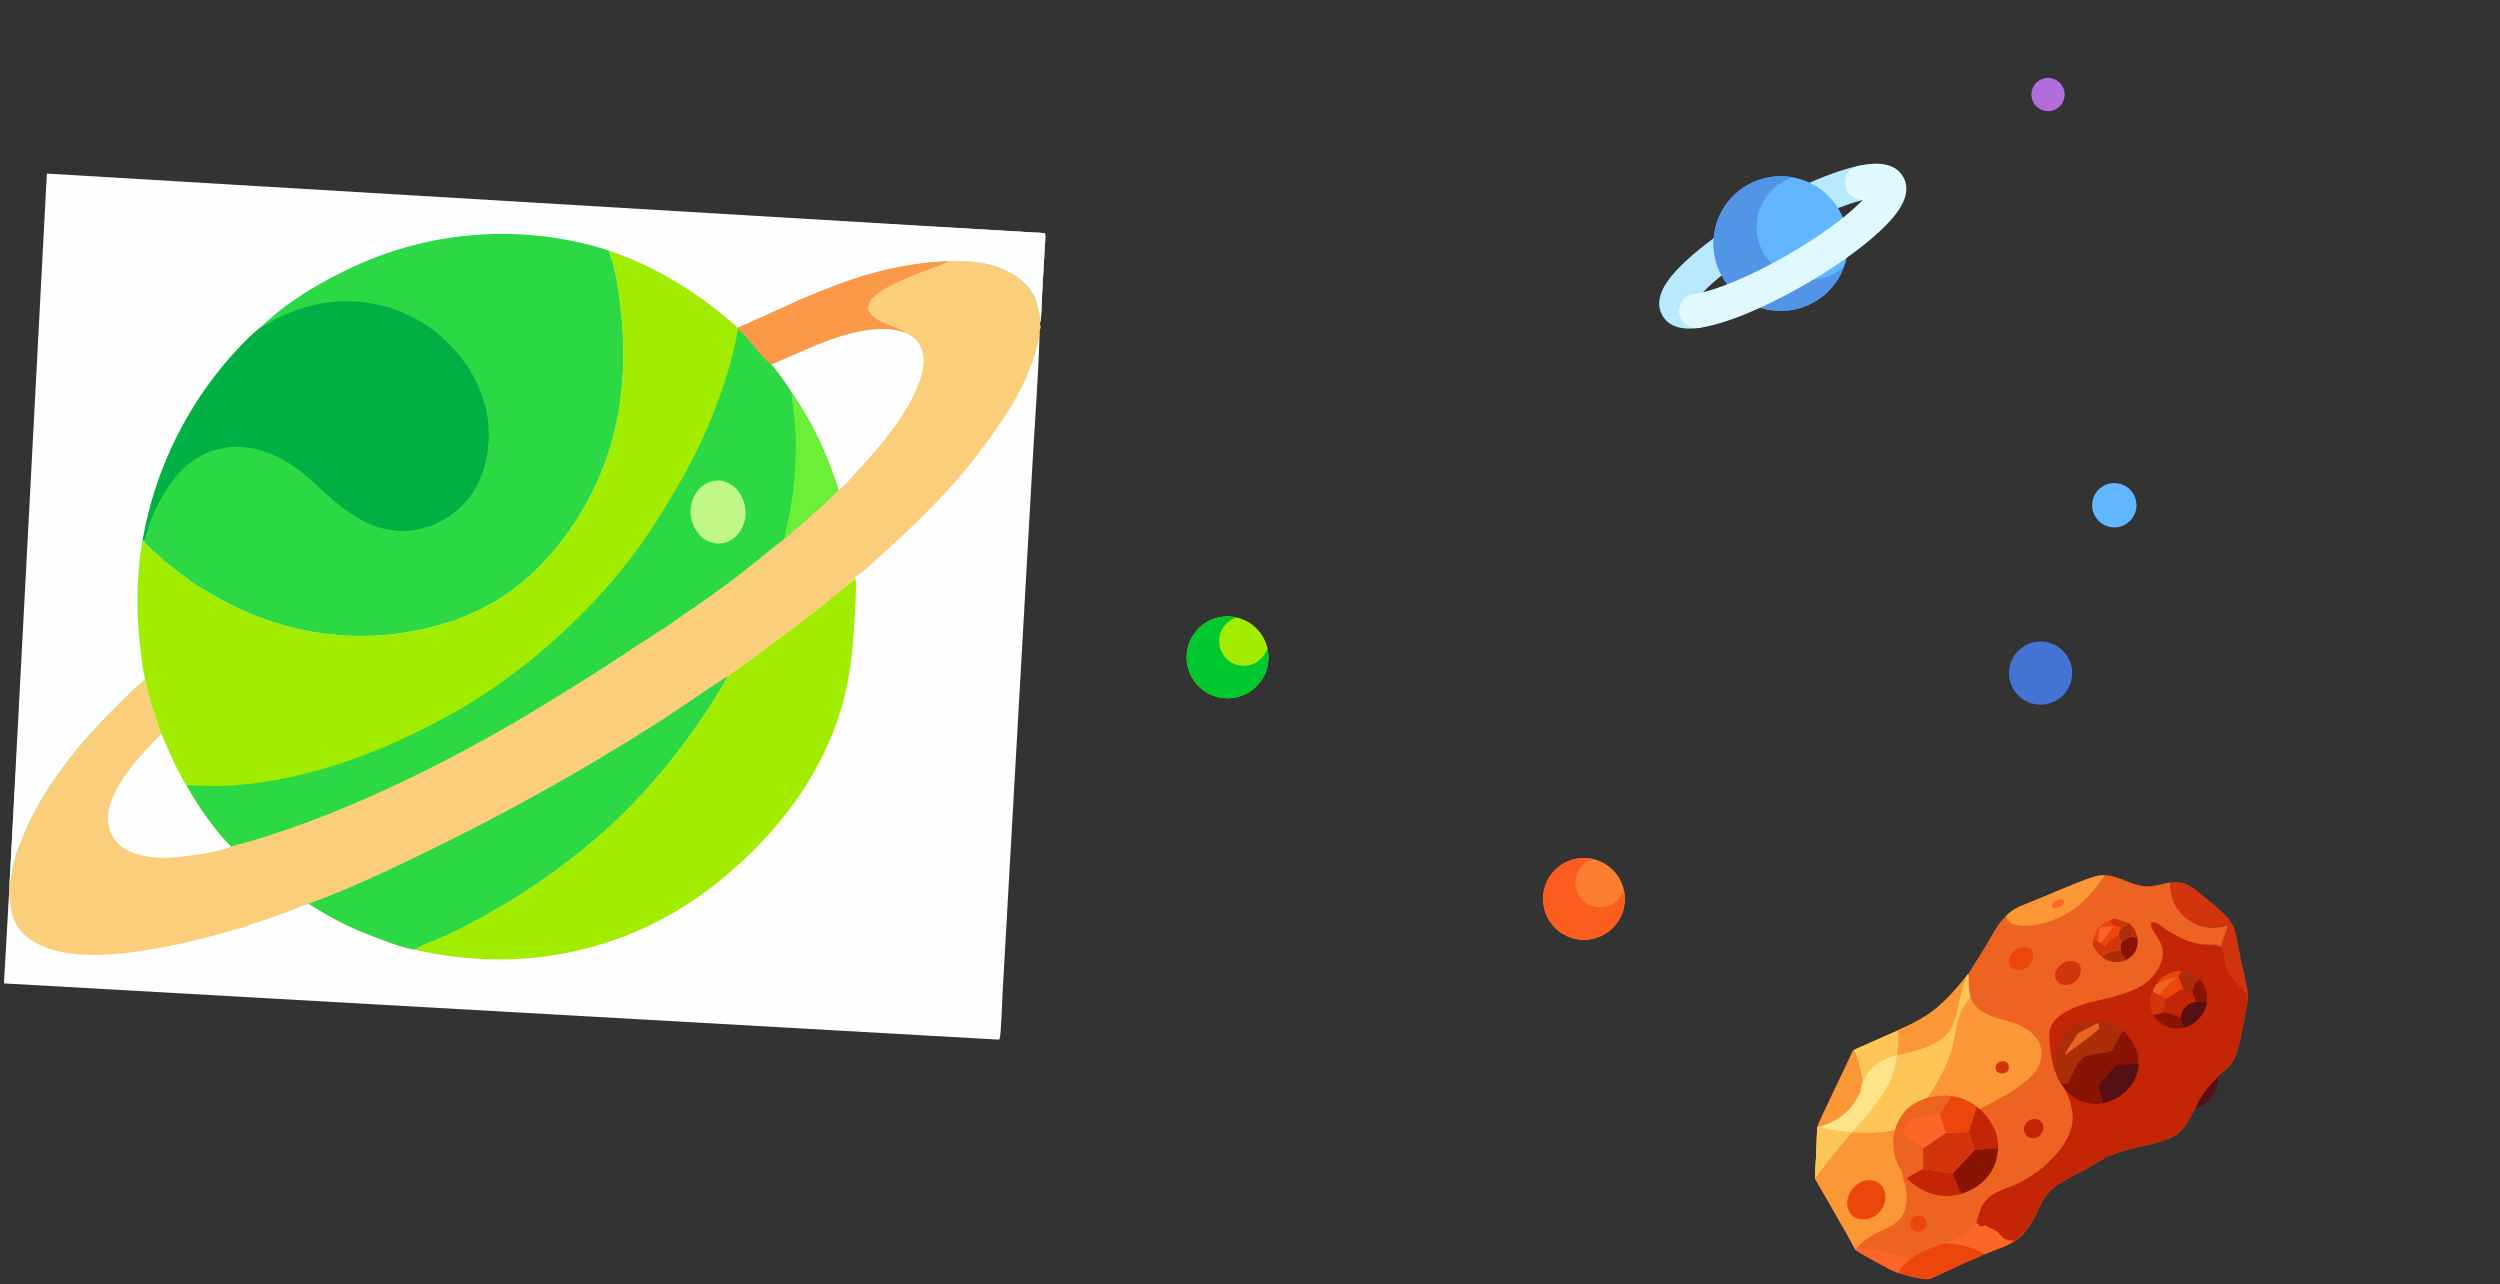 <svg width="1894" height="973" viewBox="0 0 1894 973" fill="none" xmlns="http://www.w3.org/2000/svg">
<rect x="0" y="0" width="1894" height="973" fill="#333333" stroke="none"/>
<g clip-path="url(#clip0_2047_1217)">
<path d="M961 498.001C961 515.12 947.121 528.999 930.002 528.999C912.879 528.999 899 515.12 899 498.001C899 480.879 912.879 467 930.002 467C947.121 467 961 480.879 961 498.001Z" fill="#A2EC00"/>
<path d="M942.293 504.415C931.961 504.415 923.585 496.039 923.585 485.707C923.585 477.24 929.217 470.093 936.937 467.789C934.706 467.279 932.387 467 930.002 467C912.883 467 899.004 480.879 899.004 498.001C899.004 515.12 912.883 528.999 930.002 528.999C947.122 528.999 961.001 515.12 961.001 498.001C961.001 495.616 960.721 493.295 960.211 491.063C957.907 498.783 950.763 504.415 942.293 504.415Z" fill="#00C82F"/>
<path d="M1231 681.001C1231 698.12 1217.12 711.999 1200 711.999C1182.88 711.999 1169 698.12 1169 681.001C1169 663.879 1182.88 650 1200 650C1217.12 650 1231 663.879 1231 681.001Z" fill="#FD7E31"/>
<path d="M1212.29 687.415C1201.96 687.415 1193.58 679.039 1193.58 668.707C1193.58 660.24 1199.22 653.093 1206.94 650.789C1204.71 650.279 1202.39 650 1200 650C1182.88 650 1169 663.879 1169 681.001C1169 698.12 1182.88 711.999 1200 711.999C1217.12 711.999 1231 698.12 1231 681.001C1231 678.616 1230.72 676.295 1230.21 674.063C1227.91 681.783 1220.76 687.415 1212.29 687.415Z" fill="#FC5D1F"/>
<path d="M1567.96 500.563C1562.78 488.402 1548.72 482.741 1536.56 487.918C1524.4 493.095 1518.74 507.152 1523.91 519.313C1529.09 531.475 1543.15 537.136 1555.31 531.959C1567.47 526.782 1573.13 512.725 1567.96 500.563Z" fill="#4374D3"/>
<path d="M1601.8 399.553C1592.44 399.553 1585 391.938 1585 382.756C1585 372.032 1594.91 364.246 1605.09 366.293C1613.19 367.964 1618.6 374.933 1618.6 382.756C1618.6 392.037 1611.08 399.553 1601.8 399.553Z" fill="#61B6FF"/>
<path d="M1551.6 84.199C1544.57 84.199 1539 78.496 1539 71.605C1539 63.501 1546.52 57.688 1554.05 59.256C1559.91 60.355 1564.2 65.683 1564.2 71.605C1564.19 78.522 1558.57 84.199 1551.6 84.199Z" fill="#B26CDE"/>
<path d="M492.444 265.223C566.07 238.212 626.522 227.825 659.174 237.848L659.193 237.829C594.585 211.333 679.892 184.735 680.135 184.665C619.931 190.714 542.21 213.156 457.099 249.731C469.267 253.872 481.094 259.052 492.444 265.223Z" fill="#FC9949"/>
<path d="M418.248 523.519C490.86 481.597 555.86 434.958 603.953 391.003C599.091 376.437 592.701 362.146 584.726 348.333C520.721 237.478 378.977 199.497 268.123 263.497C241.019 279.148 218.286 299.45 200.317 322.809C194.862 345.149 191.945 368.49 191.945 392.513C191.945 471.121 222.938 542.489 273.358 595.079C319.488 576.24 369.02 551.941 418.248 523.519Z" fill="#D7F9B7"/>
<path d="M337.676 645.701C373.526 666.563 414.219 680.022 457.651 684C472.063 679.152 486.213 672.832 499.891 664.932C570.183 624.352 611.156 552.507 615.429 477.101C566.995 514.708 511.923 551.619 453.832 585.159C415.079 607.532 376.036 627.839 337.676 645.701Z" fill="#D7F9B7"/>
<path d="M431.847 609.513C431.786 605.68 429.608 602.371 426.424 600.604C396.736 616.951 367.005 632.046 337.676 645.7C373.526 666.563 414.219 680.021 457.651 683.999C472.063 679.157 486.213 672.831 499.891 664.935C506.683 661.013 513.19 656.797 519.426 652.318C442.323 660.845 432.127 626.982 431.847 609.513Z" fill="#A2EC00"/>
<path d="M267.178 264.446C240.075 280.092 217.337 300.39 199.377 323.744C193.917 346.089 191 369.434 191 393.457C191 452.582 208.544 507.593 238.682 553.619C309.166 528.428 370.894 519.364 370.894 519.364C407.913 511.889 448.227 496.668 487.732 473.856C534.521 446.846 572.656 413.53 598.507 379.681C594.393 369.355 589.504 359.192 583.777 349.277C519.777 238.423 378.028 200.441 267.178 264.446Z" fill="#A2EC00"/>
<path d="M587.12 352.666C586.325 351.222 585.554 349.768 584.726 348.333C550.812 289.591 495.062 251.315 433.651 237.829C416.304 270.121 397.563 301.647 377.065 332.051C359.194 358.556 353.64 384.902 364.766 404.176C385.961 440.886 459.647 438.025 529.346 397.786C552.242 384.566 571.852 368.962 587.12 352.666Z" fill="#00C82F"/>
<path d="M498.797 262.843C494.936 265.433 491.093 268.261 487.311 271.351C454.486 298.178 438.821 333.318 452.327 349.842C465.832 366.367 503.388 358.018 536.213 331.195C544.328 324.562 551.387 317.424 557.221 310.187C540.196 291.003 520.399 275.128 498.797 262.843Z" fill="#04AF24"/>
<path d="M37.537 134L791.436 176.611C791.801 177.338 791.935 177.838 791.933 178.648C791.893 183.628 791.414 188.683 791.138 193.658L789.508 222.484C789.291 226.329 789.032 241.3 788.075 244.109C787.981 244.379 787.887 244.537 787.746 244.799C788.288 246.537 788.334 249.37 787.501 251.043C787.46 251.128 787.402 251.205 787.354 251.286C788.491 254.745 782.878 339.46 782.231 350.917L765.713 643.273L759.681 749.986C759.389 755.157 758.403 784.483 757.315 786.929C757.176 787.232 757.072 787.37 756.9 787.636L3 745.024L6.863 676.694L7.156 671.497L37.537 134Z" fill="#FEFEFE"/>
<path d="M647.827 437.711C650.063 441.292 645.927 491.988 644.98 499.315C643.852 508.359 642.235 517.316 640.127 526.185C627.841 577.959 595.751 623.339 555.935 658.17C542.829 669.634 530.459 679.214 515.536 688.332C454.743 725.477 383.612 735.518 314.238 719.444C314.17 719.429 314.103 719.411 314.035 719.395C319.92 715.571 329.496 712.605 336.122 709.576C348.694 703.8 360.949 697.425 372.886 690.456C379.966 686.429 386.943 682.236 393.817 677.875C400.692 673.513 407.455 668.99 414.108 664.305C420.76 659.619 427.295 654.777 433.711 649.779C440.126 644.781 446.416 639.632 452.579 634.332C492.068 599.969 525.866 557.342 551.696 512.099L554.122 509.809C563.276 504.077 571.673 497.348 580.371 490.983C598.503 477.892 616.226 464.279 633.541 450.145C637.715 446.715 644.652 441.85 647.827 437.711Z" fill="#A2EC00"/>
<path d="M560.526 249.972C567.183 244.75 583.574 237.518 591.763 233.867C596.987 231.538 602.024 228.75 607.293 226.541C640.013 212.824 685.281 198.541 720.846 197.816C740.85 197.409 761.466 200.277 776.427 214.655C777.817 215.988 780.688 218.597 780.738 220.616C784.057 222.795 786.158 231.657 786.925 235.32C787.435 237.771 788.539 242.415 787.746 244.799C788.288 246.537 788.334 249.369 787.501 251.042C787.46 251.127 787.401 251.205 787.354 251.286C787.896 255.086 786.135 260.659 785.137 264.395C777.293 293.778 759.447 319.596 741.216 343.578C719.167 372.577 692.625 398.139 665.489 422.407C660.671 426.714 654.419 433.461 648.711 436.414C648.451 436.931 648.242 437.308 647.826 437.71C644.652 441.85 637.715 446.715 633.539 450.144C616.226 464.278 598.502 477.891 580.371 490.982C571.673 497.348 563.275 504.076 554.121 509.809C556.31 503.793 559.152 496.929 562.124 491.082C566.548 479.147 572.659 467.785 576.968 455.893C577.302 455.003 577.33 453.097 577.711 452.226C583.388 439.229 586.209 426.544 588.523 412.571L594.054 408.2C598.089 405.125 601.876 401.457 605.709 398.126C611.882 392.76 618.18 387.467 624.14 381.87C627.768 378.463 631.194 374.748 634.988 371.532L635.1 371.249C627.394 345.424 614.945 319.345 599.561 297.129C595.03 289.75 589.366 282.17 583.867 275.459C581.121 272.376 578.719 268.977 575.965 265.885C571.073 260.394 565.687 255.224 560.526 249.972Z" fill="#FACE7A"/>
<path d="M583.867 275.459C608.592 264.025 657.851 242.031 684.834 251.643C690.492 253.66 694.961 257.44 697.536 262.857C701.595 271.418 699.361 281.834 696.155 290.288C686.519 315.698 665.54 339.714 647.14 359.488C644.087 362.769 638.931 369.425 635.1 371.249C627.394 345.424 614.945 319.345 599.561 297.129C595.03 289.75 589.366 282.17 583.867 275.459Z" fill="#FEFEFE"/>
<path d="M498.654 478.588C505.334 474.83 511.599 469.837 517.956 465.547C532.263 456.014 546.235 446.023 559.872 435.574C571.357 426.707 582.429 417.328 593.916 408.471C591.602 422.443 585.439 440.91 579.761 453.908C579.381 454.779 579.024 455.658 578.692 456.548C574.382 468.44 569.347 480.021 563.585 491.293C560.614 497.138 556.31 503.793 554.122 509.809L551.696 512.099C525.866 557.342 492.068 599.969 452.579 634.332C446.416 639.632 440.125 644.781 433.711 649.779C427.295 654.777 420.76 659.619 414.108 664.305C407.455 668.99 400.691 673.513 393.817 677.875C386.942 682.236 379.966 686.429 372.886 690.456C360.948 697.425 348.694 703.8 336.121 709.576C329.495 712.605 319.918 715.571 314.035 719.395C306.596 718.304 298.591 715.366 291.533 712.779C279.363 708.318 267.296 703.538 255.796 697.545C248.26 693.618 241.005 689.031 233.706 684.688C227.833 686.545 222.157 689.179 216.382 691.334C207.705 694.474 198.979 697.475 190.204 700.336C186.12 701.707 181.01 704.005 176.749 704.411C172.22 706.111 167.287 707.204 162.611 708.511C154.216 710.874 145.758 712.989 137.236 714.856C128.716 716.722 120.145 718.338 111.526 719.701C84.989 724.065 45.716 727.939 22.421 711.314C13.677 705.073 9.336 696.927 7.888 686.466C7.438 683.211 7.392 679.941 6.863 676.693L7.157 671.496C8.669 665.48 8.884 659.277 10.55 653.229C11.291 647.961 14.175 642.086 16.08 637.117C31.106 597.932 58.761 564.403 88.345 534.974C95.383 527.973 102.357 520.903 109.997 514.533C112.644 528.745 117.231 542.274 122.308 555.794C126.997 566.822 131.451 577.574 137.287 588.083C138.522 590.306 139.784 593.059 141.339 595.054C150.293 611.034 162.266 628.151 175.078 641.35C181.059 639.357 187.332 638.072 193.37 636.207C210.053 631.055 226.865 625.341 243.134 619.005C293.855 599.252 343.172 574.387 390.144 547.096C403.717 539.096 417.175 530.915 430.521 522.55C447.304 512.284 463.842 501.647 480.138 490.641C486.253 486.592 492.706 482.858 498.654 478.588Z" fill="#FACE7A"/>
<path d="M122.309 555.794C126.997 566.822 131.451 577.574 137.287 588.083C138.522 590.306 139.784 593.059 141.339 595.054C150.293 611.033 162.265 628.151 175.078 641.35C167.12 645.567 137.648 649.456 128.148 649.839C115.37 650.355 99.477 648.388 89.809 639.422C84.651 634.641 81.948 627.709 81.795 620.785C81.284 597.645 107.309 571.357 122.309 555.794Z" fill="#FEFEFE"/>
<path d="M551.696 512.099C525.866 557.342 492.068 599.969 452.579 634.332C446.416 639.632 440.127 644.781 433.711 649.779C427.295 654.778 420.76 659.62 414.108 664.306C407.455 668.99 400.692 673.513 393.817 677.875C386.943 682.236 379.966 686.429 372.886 690.456C360.949 697.426 348.694 703.8 336.122 709.576C329.496 712.605 319.92 715.572 314.035 719.395C306.597 718.304 298.591 715.366 291.534 712.779C279.363 708.318 267.296 703.538 255.796 697.545C248.261 693.618 241.006 689.031 233.706 684.688C262.754 674.198 290.689 660.976 318.454 647.57C333.558 640.295 348.553 632.806 363.437 625.102C378.322 617.398 393.091 609.482 407.745 601.355C422.398 593.229 436.929 584.895 451.339 576.353C465.748 567.812 480.029 559.065 494.184 550.115C513.674 537.92 532.155 524.168 551.696 512.099Z" fill="#2CD945"/>
<path d="M461.126 189.814C492.167 200.076 524.511 218.912 549.214 240.003C551.802 242.212 557.463 246.393 559.084 248.905C559.144 248.996 559.172 249.105 559.214 249.205L560.526 249.973C565.688 255.224 571.074 260.394 575.965 265.886C578.72 268.977 581.121 272.376 583.869 275.459C589.368 282.17 595.032 289.75 599.561 297.129C614.945 319.345 627.394 345.424 635.101 371.249L634.988 371.532C631.194 374.748 627.768 378.463 624.141 381.871C618.181 387.468 611.882 392.761 605.71 398.127C601.876 401.458 598.089 405.125 594.056 408.2L593.916 408.471C582.429 417.328 571.357 426.707 559.873 435.574C546.235 446.023 532.263 456.014 517.956 465.547C511.599 469.837 505.334 474.83 498.654 478.588C492.707 482.858 486.253 486.592 480.138 490.641C463.843 501.647 447.304 512.284 430.521 522.55C417.176 530.915 403.717 539.096 390.146 547.097C343.172 574.387 293.856 599.252 243.135 619.006C226.866 625.341 210.053 631.055 193.37 636.209C187.332 638.072 181.061 639.357 175.078 641.35C162.267 628.151 150.295 611.034 141.34 595.054C139.784 593.059 138.523 590.306 137.287 588.083C131.451 577.574 126.997 566.822 122.309 555.794C117.231 542.274 112.645 528.745 109.998 514.533C108.218 508.933 107.717 502.495 106.972 496.69C103.27 467.885 102.954 438.363 107.924 409.685L108.887 409.717C109.837 411.869 114.913 416.141 116.843 417.961C119.394 420.34 121.995 422.664 124.648 424.931C127.3 427.199 130.001 429.408 132.75 431.56C135.499 433.712 138.293 435.804 141.134 437.836C143.975 439.868 146.858 441.838 149.785 443.747C152.712 445.656 155.679 447.5 158.686 449.281C161.693 451.062 164.739 452.778 167.821 454.429C170.903 456.08 174.021 457.664 177.172 459.181C180.323 460.698 183.507 462.147 186.722 463.527C188.33 464.235 189.946 464.923 191.571 465.593C193.196 466.261 194.828 466.91 196.469 467.537C198.112 468.166 199.76 468.775 201.415 469.363C203.072 469.951 204.735 470.519 206.406 471.066C208.076 471.614 209.754 472.141 211.437 472.647C213.121 473.154 214.811 473.639 216.506 474.105C218.202 474.57 219.903 475.014 221.609 475.437C223.317 475.861 225.028 476.264 226.745 476.645C228.462 477.026 230.182 477.386 231.908 477.726C233.634 478.065 235.364 478.384 237.097 478.681C238.831 478.978 240.568 479.253 242.309 479.508C244.049 479.763 245.792 479.996 247.539 480.208C249.285 480.42 251.034 480.61 252.784 480.779C254.536 480.948 256.288 481.095 258.043 481.221C259.797 481.348 261.553 481.452 263.31 481.535C265.068 481.618 266.826 481.679 268.583 481.719C270.342 481.759 272.102 481.778 273.861 481.775C275.62 481.772 277.379 481.747 279.137 481.701C280.896 481.655 282.652 481.587 284.409 481.498C286.166 481.409 287.921 481.298 289.675 481.166C291.429 481.034 293.18 480.88 294.931 480.705C296.681 480.53 298.427 480.334 300.172 480.116C301.918 479.898 303.659 479.658 305.399 479.397C307.138 479.137 308.873 478.856 310.605 478.553C312.336 478.25 314.065 477.926 315.788 477.58C317.512 477.235 319.23 476.869 320.945 476.48C322.66 476.093 324.369 475.685 326.073 475.256C327.777 474.827 329.476 474.376 331.17 473.905C332.862 473.435 334.548 472.943 336.229 472.43C337.91 471.917 339.584 471.385 341.251 470.831C342.918 470.278 344.578 469.705 346.23 469.111C347.884 468.517 349.529 467.903 351.166 467.269C398.548 448.963 433.44 407.884 453.379 362.665C472.153 320.085 475.491 274.331 469.649 228.689C468.181 217.225 465.323 200.41 461.126 189.814Z" fill="#A2EC00"/>
<path d="M559.214 249.205L560.526 249.973C565.688 255.224 571.073 260.394 575.965 265.886C578.72 268.977 581.121 272.376 583.868 275.459C589.367 282.17 595.031 289.75 599.561 297.129C614.945 319.345 627.394 345.425 635.101 371.249L634.988 371.532C631.194 374.748 627.768 378.463 624.141 381.871C618.18 387.468 611.882 392.761 605.709 398.127C601.876 401.458 598.089 405.125 594.054 408.2L593.916 408.471C582.429 417.328 571.357 426.707 559.872 435.574C546.235 446.023 532.263 456.014 517.956 465.548C511.599 469.837 505.334 474.83 498.654 478.588C492.706 482.858 486.253 486.592 480.138 490.641C463.842 501.647 447.304 512.284 430.521 522.55C417.175 530.915 403.717 539.096 390.144 547.097C343.172 574.387 293.855 599.252 243.134 619.005C226.865 625.341 210.053 631.055 193.37 636.209C187.332 638.072 181.059 639.357 175.078 641.35C162.266 628.151 150.293 611.034 141.339 595.054C153.262 595.089 163.506 595.959 175.702 595.104C234.86 590.955 292.467 568.76 343.613 540.022C393.95 511.737 442.62 468.827 477.557 423.208C488.877 408.428 498.968 392.633 508.536 376.696C520.368 356.989 531.052 336.726 539.53 315.358C545.472 300.384 550.893 284.603 554.936 269.017C556.02 264.877 556.973 260.708 557.798 256.51C558.254 254.171 558.49 251.738 559.141 249.45C559.165 249.368 559.19 249.287 559.214 249.205Z" fill="#2CD945"/>
<path d="M544.607 363.953C549.13 364.21 553.339 366.248 556.663 369.246C561.873 373.945 564.62 380.928 564.854 387.827C564.869 388.238 564.876 388.648 564.871 389.06C564.867 389.471 564.852 389.882 564.828 390.293C564.803 390.704 564.767 391.113 564.721 391.523C564.676 391.931 564.619 392.339 564.554 392.744C564.488 393.151 564.411 393.555 564.324 393.957C564.237 394.359 564.141 394.759 564.034 395.156C563.927 395.554 563.81 395.949 563.684 396.34C563.557 396.732 563.42 397.12 563.274 397.505C563.127 397.89 562.972 398.271 562.806 398.649C562.64 399.026 562.465 399.399 562.281 399.766C562.096 400.135 561.903 400.5 561.699 400.858C561.497 401.217 561.285 401.571 561.065 401.919C560.844 402.268 560.615 402.611 560.377 402.947C560.139 403.284 559.893 403.615 559.638 403.94C559.384 404.265 559.12 404.584 558.85 404.895C558.579 405.207 558.301 405.512 558.015 405.81C554.133 409.801 549.506 411.771 543.936 411.872C539.2 411.543 534.94 409.816 531.386 406.671C526.386 402.246 523.513 395.23 523.221 388.669C522.925 382.009 525.176 375.201 529.804 370.299C533.847 366.017 538.771 364.164 544.607 363.953Z" fill="#C0F786"/>
<path d="M599.561 297.129C614.945 319.345 627.394 345.424 635.101 371.249L634.988 371.532C631.194 374.748 627.768 378.463 624.14 381.871C618.18 387.468 611.882 392.761 605.71 398.127C601.876 401.458 598.089 405.125 594.055 408.2C595.035 402.775 596.57 397.41 597.603 391.976C599.213 383.872 600.458 375.711 601.337 367.496C602.217 359.281 602.728 351.044 602.872 342.783C602.966 337.598 603.139 332.267 602.502 327.114C602.662 317.071 600.368 307.101 599.561 297.129Z" fill="#6CF037"/>
<path d="M37.537 134L791.436 176.611C791.801 177.338 791.935 177.838 791.933 178.648C791.893 183.628 791.414 188.683 791.139 193.658L789.509 222.484C789.292 226.329 789.032 241.3 788.075 244.109C787.981 244.379 787.887 244.537 787.746 244.799C788.539 242.416 787.435 237.772 786.926 235.321C786.158 231.657 784.058 222.795 780.738 220.617C780.688 218.597 777.817 215.988 776.428 214.656C761.466 200.278 740.85 197.409 720.848 197.817C685.281 198.542 640.013 212.824 607.294 226.542C602.024 228.751 596.987 231.538 591.763 233.867C583.576 237.518 567.184 244.751 560.526 249.973L559.214 249.205C559.17 249.105 559.143 248.997 559.084 248.905C557.463 246.393 551.8 242.212 549.213 240.003C524.511 218.913 492.166 200.076 461.126 189.814C465.322 200.41 468.18 217.225 469.648 228.689C475.49 274.331 472.153 320.086 453.378 362.666C433.44 407.884 398.548 448.963 351.166 467.269C349.528 467.903 347.883 468.517 346.23 469.111C344.578 469.705 342.918 470.279 341.25 470.832C339.584 471.385 337.909 471.918 336.229 472.43C334.548 472.943 332.861 473.435 331.168 473.905C329.476 474.376 327.777 474.827 326.073 475.256C324.369 475.685 322.659 476.093 320.945 476.481C319.23 476.869 317.511 477.235 315.787 477.58C314.064 477.926 312.336 478.25 310.604 478.553C308.873 478.856 307.137 479.138 305.399 479.398C303.659 479.658 301.918 479.898 300.172 480.116C298.427 480.334 296.68 480.53 294.93 480.705C293.18 480.88 291.428 481.035 289.675 481.166C287.921 481.298 286.165 481.409 284.409 481.498C282.652 481.588 280.894 481.656 279.137 481.701C277.378 481.747 275.619 481.772 273.861 481.775C272.101 481.779 270.342 481.76 268.583 481.72C266.825 481.68 265.068 481.618 263.31 481.535C261.553 481.453 259.797 481.348 258.042 481.221C256.288 481.096 254.535 480.948 252.784 480.779C251.033 480.61 249.284 480.42 247.538 480.208C245.792 479.996 244.049 479.763 242.309 479.509C240.568 479.253 238.831 478.978 237.097 478.681C235.364 478.384 233.634 478.066 231.908 477.727C230.182 477.386 228.462 477.026 226.744 476.645C225.027 476.264 223.315 475.861 221.609 475.437C219.903 475.015 218.201 474.57 216.506 474.105C214.81 473.639 213.121 473.154 211.437 472.648C209.753 472.141 208.076 471.614 206.406 471.066C204.735 470.519 203.071 469.952 201.415 469.363C199.759 468.775 198.11 468.167 196.469 467.538C194.828 466.91 193.196 466.261 191.571 465.593C189.946 464.923 188.33 464.236 186.721 463.527C183.507 462.147 180.323 460.698 177.171 459.181C174.019 457.664 170.903 456.08 167.82 454.43C164.738 452.778 161.693 451.062 158.686 449.282C155.679 447.5 152.711 445.656 149.784 443.747C146.858 441.839 143.975 439.868 141.134 437.836C138.293 435.804 135.499 433.712 132.749 431.56C130.001 429.409 127.3 427.199 124.647 424.931C121.995 422.664 119.393 420.34 116.843 417.961C114.913 416.141 109.836 411.869 108.886 409.718L107.924 409.685C102.953 438.363 103.269 467.885 106.971 496.69C107.717 502.496 108.217 508.934 109.997 514.533C102.357 520.903 95.382 527.974 88.345 534.975C58.761 564.403 31.106 597.933 16.08 637.117C14.174 642.086 11.291 647.961 10.55 653.229C8.884 659.277 8.669 665.481 7.156 671.497L37.537 134Z" fill="#2CD945"/>
<path d="M197.868 247.601C197.956 247.588 198.044 247.577 198.133 247.561C202.115 246.825 206.009 243.03 209.681 241.265C213.955 239.209 218.418 237.376 222.831 235.632C223.831 235.244 224.837 234.872 225.848 234.514C226.86 234.157 227.876 233.814 228.899 233.486C229.92 233.158 230.947 232.845 231.978 232.547C233.009 232.249 234.045 231.966 235.084 231.699C236.124 231.431 237.167 231.179 238.214 230.942C239.261 230.705 240.312 230.483 241.366 230.276C242.42 230.07 243.478 229.88 244.536 229.704C245.597 229.529 246.658 229.369 247.723 229.225C248.787 229.081 249.854 228.952 250.923 228.839C251.991 228.726 253.061 228.629 254.132 228.547C255.204 228.465 256.276 228.399 257.349 228.348C258.423 228.298 259.496 228.264 260.571 228.245C261.646 228.226 262.719 228.223 263.794 228.235C264.869 228.247 265.943 228.276 267.016 228.32C268.09 228.364 269.163 228.424 270.235 228.499C271.307 228.575 272.378 228.666 273.447 228.772C274.516 228.879 275.584 229.001 276.649 229.139C277.715 229.277 278.779 229.43 279.84 229.599C280.901 229.768 281.96 229.953 283.016 230.153C284.071 230.353 285.123 230.568 286.173 230.799C287.222 231.03 288.268 231.276 289.31 231.538C290.351 231.799 291.389 232.075 292.423 232.367C293.457 232.659 294.486 232.966 295.51 233.288C296.534 233.609 297.555 233.946 298.57 234.298C299.583 234.65 300.592 235.016 301.597 235.398C302.6 235.779 303.597 236.175 304.59 236.585C305.582 236.995 306.567 237.42 307.546 237.859C308.525 238.298 309.498 238.752 310.464 239.219C311.429 239.687 312.388 240.169 313.339 240.665C314.29 241.16 315.234 241.67 316.17 242.193C317.107 242.717 318.034 243.253 318.954 243.804C319.874 244.354 320.786 244.918 321.689 245.495C345.078 260.683 362.914 284.682 368.636 312.026C372.764 331.749 369.352 356.609 357.933 373.513C357.632 373.957 357.324 374.397 357.011 374.835C356.699 375.272 356.381 375.705 356.057 376.134C355.734 376.564 355.405 376.989 355.072 377.41C354.737 377.831 354.399 378.248 354.054 378.661C353.711 379.074 353.361 379.483 353.007 379.888C352.652 380.292 352.293 380.692 351.929 381.089C351.564 381.484 351.195 381.875 350.822 382.263C350.448 382.65 350.069 383.031 349.686 383.409C349.302 383.787 348.914 384.16 348.521 384.528C348.129 384.897 347.732 385.26 347.33 385.62C346.929 385.978 346.522 386.332 346.112 386.681C345.702 387.03 345.287 387.374 344.868 387.712C344.449 388.051 344.027 388.385 343.599 388.713C343.172 389.042 342.74 389.365 342.305 389.683C341.87 390.002 341.431 390.315 340.988 390.621C340.546 390.929 340.099 391.231 339.648 391.528C339.198 391.825 338.744 392.116 338.286 392.401C337.829 392.687 337.367 392.966 336.903 393.241C336.439 393.516 335.97 393.784 335.499 394.047C335.028 394.31 334.554 394.567 334.077 394.819C333.598 395.072 333.118 395.317 332.634 395.557C332.15 395.796 331.664 396.031 331.174 396.259C330.685 396.487 330.192 396.709 329.697 396.926C329.203 397.142 328.704 397.352 328.204 397.557C327.704 397.761 327.201 397.959 326.696 398.151C326.192 398.343 325.684 398.528 325.174 398.708C324.664 398.888 324.153 399.062 323.639 399.229C323.125 399.397 322.608 399.557 322.09 399.712C321.573 399.866 321.052 400.015 320.53 400.157C320.009 400.299 319.486 400.436 318.96 400.565C318.435 400.694 317.909 400.818 317.38 400.935C316.852 401.051 316.323 401.161 315.792 401.266C297.829 404.732 280.522 399.01 265.737 389.069C252.052 379.868 242.198 368.955 229.794 358.84C212.747 344.94 191.416 335.345 168.976 339.469C150.39 342.882 137.969 353.478 127.666 368.531C122.235 376.465 117.837 385.539 114.152 394.38C112.912 397.355 110.008 408.616 108.887 409.718L107.924 409.685C108.203 408.059 108.496 406.434 108.803 404.814C109.111 403.192 109.432 401.574 109.768 399.958C110.104 398.342 110.454 396.729 110.818 395.119C111.182 393.509 111.56 391.902 111.953 390.3C112.345 388.696 112.751 387.096 113.171 385.499C113.592 383.903 114.026 382.31 114.474 380.722C114.923 379.133 115.385 377.549 115.861 375.968C116.338 374.387 116.827 372.81 117.331 371.237C117.835 369.666 118.353 368.097 118.884 366.534C119.415 364.971 119.96 363.412 120.519 361.857C121.078 360.304 121.65 358.755 122.236 357.21C122.822 355.667 123.421 354.127 124.034 352.593C124.647 351.06 125.273 349.531 125.913 348.008C126.553 346.485 127.206 344.967 127.872 343.456C128.538 341.944 129.218 340.437 129.911 338.938C130.604 337.437 131.31 335.943 132.029 334.456C132.748 332.968 133.48 331.486 134.225 330.011C134.969 328.535 135.727 327.067 136.499 325.604C137.269 324.142 138.053 322.686 138.85 321.237C139.646 319.789 140.455 318.347 141.277 316.912C142.098 315.477 142.933 314.049 143.779 312.63C144.627 311.209 145.485 309.795 146.358 308.39C147.229 306.985 148.112 305.586 149.008 304.196C149.904 302.805 150.813 301.423 151.734 300.048C152.653 298.673 153.587 297.306 154.531 295.947C155.475 294.589 156.432 293.238 157.4 291.896C158.368 290.553 159.348 289.219 160.339 287.894C161.331 286.569 162.334 285.251 163.349 283.944C164.363 282.635 165.389 281.336 166.427 280.045C167.464 278.755 168.513 277.474 169.572 276.201C170.633 274.929 171.704 273.665 172.786 272.411C173.869 271.157 174.962 269.912 176.066 268.676C182.792 261.283 189.842 253.648 197.868 247.601Z" fill="#00B045"/>
<path d="M35.5 131.5L791.435 176.611C791.8 177.338 791.935 177.838 791.932 178.648C791.893 183.628 791.413 188.682 791.138 193.658L789.509 222.484C789.292 226.329 789.031 241.3 788.075 244.108C787.98 244.379 787.886 244.537 787.745 244.799C788.539 242.415 787.434 237.772 786.926 235.321C786.158 231.657 784.058 222.795 780.737 220.617C780.688 218.597 777.816 215.988 776.427 214.656C761.466 200.277 740.849 197.409 720.847 197.817C685.281 198.542 640.012 212.824 607.292 226.542C602.024 228.751 596.986 231.538 591.763 233.867C583.575 237.518 567.183 244.751 560.525 249.973L559.214 249.205C559.17 249.105 559.143 248.997 559.084 248.905C557.462 246.393 551.8 242.212 549.212 240.003C524.51 218.912 492.166 200.076 461.126 189.814C453.843 187.249 446.338 185.419 438.822 183.666C437.022 183.263 435.217 182.879 433.407 182.513C431.598 182.148 429.785 181.801 427.969 181.473C426.153 181.145 424.333 180.835 422.51 180.545C420.687 180.254 418.861 179.983 417.033 179.73C415.204 179.477 413.373 179.243 411.539 179.029C409.706 178.814 407.87 178.618 406.033 178.441C404.195 178.264 402.356 178.106 400.515 177.967C398.674 177.828 396.832 177.708 394.988 177.608C393.145 177.507 391.302 177.425 389.456 177.362C387.611 177.3 385.766 177.256 383.919 177.232C382.074 177.207 380.228 177.202 378.382 177.215C376.536 177.229 374.69 177.262 372.845 177.314C371 177.365 369.155 177.436 367.311 177.526C365.467 177.616 363.625 177.725 361.784 177.853C359.942 177.981 358.103 178.129 356.265 178.295C354.426 178.461 352.59 178.646 350.756 178.85C348.922 179.054 347.089 179.277 345.261 179.519C343.43 179.761 341.604 180.022 339.779 180.302C337.956 180.582 336.135 180.88 334.318 181.198C332.5 181.515 330.686 181.851 328.876 182.206C327.065 182.561 325.259 182.935 323.456 183.327C321.653 183.72 319.856 184.13 318.062 184.56C316.268 184.989 314.479 185.437 312.695 185.904C310.91 186.371 309.131 186.855 307.358 187.359C305.583 187.862 303.815 188.384 302.052 188.924C300.289 189.463 298.531 190.022 296.78 190.598C295.029 191.174 293.285 191.768 291.547 192.381C289.808 192.993 288.076 193.623 286.351 194.272C284.625 194.92 282.908 195.586 281.197 196.269C279.486 196.953 277.781 197.654 276.085 198.373C274.39 199.092 272.701 199.829 271.021 200.583C269.34 201.337 267.667 202.108 266.002 202.896C241.486 214.428 217.387 228.727 197.867 247.601C189.841 253.648 182.791 261.283 176.065 268.676C174.961 269.912 173.868 271.157 172.786 272.411C171.703 273.664 170.632 274.928 169.572 276.2C168.512 277.473 167.464 278.755 166.427 280.045C165.388 281.335 164.362 282.635 163.348 283.943C162.332 285.251 161.33 286.568 160.338 287.894C159.347 289.219 158.368 290.553 157.399 291.895C156.431 293.238 155.474 294.589 154.529 295.947C153.586 297.306 152.653 298.672 151.733 300.047C150.812 301.423 149.904 302.805 149.008 304.196C148.112 305.586 147.228 306.984 146.357 308.389C145.485 309.795 144.626 311.209 143.779 312.629C142.932 314.049 142.097 315.477 141.276 316.912C140.455 318.347 139.646 319.789 138.849 321.237C138.053 322.686 137.269 324.141 136.497 325.603C135.727 327.067 134.969 328.535 134.225 330.01C133.479 331.486 132.747 332.968 132.028 334.455C131.309 335.943 130.603 337.437 129.91 338.938C129.217 340.437 128.538 341.944 127.872 343.455C127.205 344.967 126.552 346.484 125.912 348.008C125.273 349.531 124.646 351.059 124.033 352.593C123.421 354.127 122.821 355.666 122.235 357.21C121.649 358.755 121.077 360.303 120.518 361.857C119.959 363.412 119.414 364.97 118.883 366.534C118.352 368.097 117.834 369.665 117.33 371.237C116.827 372.81 116.337 374.386 115.861 375.968C115.384 377.548 114.922 379.133 114.474 380.721C114.026 382.31 113.591 383.903 113.171 385.499C112.751 387.095 112.344 388.696 111.952 390.299C111.56 391.901 111.181 393.509 110.817 395.119C110.453 396.728 110.103 398.341 109.768 399.957C109.432 401.573 109.11 403.191 108.803 404.813C108.495 406.434 108.202 408.059 107.923 409.685C102.953 438.363 103.269 467.885 106.971 496.69C107.717 502.495 108.217 508.933 109.997 514.533C102.357 520.903 95.382 527.974 88.345 534.974C58.761 564.403 31.105 597.933 16.08 637.117C14.174 642.086 11.291 647.961 10.55 653.229C8.884 659.277 8.669 665.481 7.156 671.497L35.5 131.5Z" fill="#FEFEFE"/>
<path d="M584.448 276.175C620.674 260.739 656.191 241.463 687.572 252.334L678.17 248.094C615.087 226.906 718.301 201.471 718.502 197.92C655.7 200.199 611.966 225.278 558.158 248.508C566.894 255.05 574.679 268.956 584.448 276.175Z" fill="#FC9949"/>
<mask id="mask0_2047_1217" style="mask-type:luminance" maskUnits="userSpaceOnUse" x="1368" y="650" width="342" height="331">
<path d="M1710 650H1368V981H1710V650Z" fill="white"/>
</mask>
<g mask="url(#mask0_2047_1217)">
<mask id="mask1_2047_1217" style="mask-type:luminance" maskUnits="userSpaceOnUse" x="1368" y="650" width="342" height="331">
<path d="M1710 650H1368V981H1710V650Z" fill="white"/>
</mask>
<g mask="url(#mask1_2047_1217)">
<path d="M1680.66 815.08C1681.14 821.525 1678.24 828.211 1673.94 833.026C1671.13 836.18 1667 838.961 1662.74 839.825C1666.18 831.322 1674.02 821.47 1680.66 815.08Z" fill="#570F16"/>
<path d="M1404.17 795.488C1406.13 797.818 1409.59 811.159 1410.02 814.453C1410.33 816.788 1410.31 819.023 1410.06 821.367C1409.82 823.7 1408.93 826.015 1408.73 828.236C1403.67 839.411 1395.47 847.261 1383.71 851.702C1382.03 852.341 1380.31 852.88 1378.57 853.321L1376.87 853.551C1377.97 849.841 1380.92 844.317 1382.64 840.58C1387.64 829.736 1392.77 818.95 1398.03 808.219C1399.16 805.914 1400.24 803.591 1401.28 801.251C1402.15 799.329 1402.95 797.218 1404.17 795.488Z" fill="#FB9735"/>
<path d="M1644.13 668.5C1651.46 667.584 1656.4 668.824 1662.28 673.227C1666.99 676.755 1688.21 693.941 1689.97 698.379C1691.47 700.201 1692.45 702.713 1693.13 704.932C1695.1 711.429 1696.1 719.115 1697.51 725.835L1700.47 739.351C1701.58 744.234 1703.07 749.256 1702.95 754.297C1700.05 750.757 1696.78 747.499 1693.84 743.986C1692.56 742.462 1691.43 740.8 1690.27 739.192C1688.79 737.139 1687.4 735.315 1686.65 732.88C1685.35 728.661 1685.47 723.715 1683.5 719.746C1680.99 714.676 1675.39 716.396 1670.77 715.939C1670.12 715.875 1669.33 715.868 1668.73 715.637C1668.66 715.611 1668.59 715.582 1668.53 715.555L1668.84 715.405C1670.82 715.589 1672.82 715.731 1674.81 715.757C1676.11 715.774 1677.76 715.575 1679.03 715.829C1680.03 716.028 1681.31 716.885 1682.25 717.327C1682.94 716.112 1687.78 702.185 1687.75 701.416L1687.38 701.262C1684.16 702.134 1680.84 702.77 1677.49 702.844C1668.56 703.043 1660.92 699.998 1654.46 694.009C1646.72 686.833 1644.4 678.559 1644.13 668.5Z" fill="#D2340C"/>
<path d="M1594.65 663.041C1606.6 663.573 1615.77 671.862 1627.76 671.486C1633.37 671.31 1638.66 669.48 1644.13 668.5C1644.4 678.559 1646.72 686.833 1654.46 694.009C1660.92 699.998 1668.56 703.043 1677.49 702.844C1680.84 702.77 1684.16 702.134 1687.38 701.262L1687.75 701.416C1687.78 702.185 1682.94 716.112 1682.25 717.327C1681.31 716.885 1680.03 716.028 1679.03 715.829C1677.76 715.575 1676.11 715.774 1674.81 715.757C1672.82 715.731 1670.82 715.589 1668.84 715.405L1668.53 715.555C1668.59 715.582 1668.66 715.611 1668.73 715.637C1669.33 715.868 1670.12 715.875 1670.77 715.939C1675.39 716.396 1680.99 714.676 1683.5 719.746C1685.47 723.715 1685.35 728.661 1686.65 732.88C1687.4 735.315 1688.79 737.139 1690.27 739.192C1691.43 740.8 1692.56 742.462 1693.84 743.986C1696.78 747.499 1700.05 750.757 1702.95 754.297C1702.96 756.928 1702.34 759.694 1701.96 762.302C1700.94 769.036 1699.69 775.729 1698.21 782.383C1696.86 788.709 1695.59 795.255 1692.95 801.213C1691.52 804.444 1689.69 807.013 1687.12 809.507C1685.09 811.488 1682.58 812.998 1680.66 815.08C1674.01 821.469 1666.17 831.322 1662.74 839.825C1659.26 846.621 1655.56 854.903 1648.97 859.378C1645.34 861.841 1640.87 863.442 1636.68 864.808C1632.07 866.313 1627.29 867.304 1622.56 868.369C1614.83 870.105 1607.22 871.887 1599.89 874.882C1597.94 875.678 1595.63 876.555 1593.9 877.718C1588.82 880.353 1584.18 883.607 1579.2 886.389C1576.47 887.913 1573.6 889.169 1570.81 890.572C1564.93 893.527 1558.01 897.471 1553.35 902.058C1551.75 903.632 1550.38 905.416 1549.11 907.248C1545.8 912.039 1543.91 917.62 1541.08 922.675C1540.55 923.612 1540 924.84 1539.28 925.628C1529.67 942.182 1520.11 943.383 1503.63 950.117C1500.58 951.576 1497.4 952.806 1494.38 954.328L1494.23 954.381C1490.35 955.717 1486.56 957.758 1482.85 959.48C1478.62 961.439 1474.31 963.23 1470.09 965.196C1468.09 966.127 1463.34 968.738 1461.37 969.011C1456.5 969.686 1442.82 965.95 1437.76 964.268C1433.1 962.672 1428.67 959.926 1424.34 957.634C1420.02 955.343 1415.73 953.046 1411.52 950.563C1409.67 949.468 1407.71 948.413 1406.05 947.049C1404.49 945.04 1403.37 942.516 1402.14 940.296C1400.14 936.697 1398.12 933.112 1396.07 929.541C1389.13 917.327 1382.13 905.149 1375.05 893.007C1374.83 888.188 1375.56 882.332 1375.78 877.417C1376.15 869.481 1376.22 861.467 1376.87 853.551L1378.57 853.32C1380.31 852.88 1382.03 852.341 1383.71 851.702C1395.47 847.261 1403.67 839.411 1408.73 828.236C1408.93 826.015 1409.82 823.7 1410.06 821.367C1410.31 819.023 1410.33 816.788 1410.02 814.453C1409.59 811.159 1406.13 797.818 1404.17 795.487C1405.63 794.951 1407.06 794.18 1408.49 793.561C1412.12 792.006 1415.74 790.412 1419.35 788.779C1425.35 786.069 1431.43 783.534 1437.41 780.785C1438.65 780.083 1440.14 779.568 1441.45 778.98C1444.29 777.707 1447.09 776.424 1449.82 774.948C1453.32 773.057 1456.82 771.198 1460.12 768.983C1471.58 761.278 1481.13 750.68 1489.45 739.937C1489.97 739.161 1490.59 738.437 1491.18 737.703C1492.95 735.5 1494.31 732.672 1495.8 730.264C1498.74 725.542 1501.83 720.907 1504.69 716.143C1509.2 708.616 1513.16 699.932 1519.78 693.897C1522.17 691.642 1524.64 689.587 1527.57 688.008C1530.41 686.483 1533.49 685.361 1536.49 684.17C1540.19 682.709 1543.87 681.209 1547.54 679.67C1556.13 676.08 1564.66 672.348 1573.34 668.954C1577.81 667.208 1582.3 665.435 1586.93 664.111C1589.49 663.378 1591.99 663.088 1594.65 663.041Z" fill="#ED6422"/>
<path d="M1616.14 709.407C1616.15 708.986 1615.85 708.369 1615.74 707.939C1615.36 706.533 1613.96 702.14 1614.49 700.871C1617.23 703.808 1618.77 707.079 1619.38 710.995C1618.28 710.621 1617.16 709.956 1616.14 709.407Z" fill="#C32505"/>
<path d="M1597.85 697.47C1599.07 696.972 1600.2 696.467 1601.34 695.809C1603.92 696.495 1606.47 697.261 1608.99 698.106C1609.83 698.388 1612.46 699.603 1613.1 699.493C1611.01 700.367 1609.47 702.244 1607.25 703.081C1606.92 702.741 1603.13 702.09 1601.94 701.407C1600.25 700.431 1599.05 698.955 1597.85 697.47Z" fill="#D2340C"/>
<path d="M1585.97 711.576L1586.09 712.205C1587.19 712.676 1588.44 712.781 1589.54 713.26C1589.96 713.788 1590.79 714.025 1591.43 714.245C1592.41 715.102 1593.46 715.952 1594.55 716.667C1595.51 718.381 1595.57 720.811 1595.88 722.727C1594.91 723.628 1593.92 724.479 1592.88 725.312C1590.65 723.806 1587.91 720.159 1586.42 717.89C1584.96 715.657 1585.41 714.012 1585.97 711.576Z" fill="#D2340C"/>
<path d="M1613.1 699.494C1613.59 699.881 1614.18 700.327 1614.49 700.871C1613.96 702.14 1615.36 706.533 1615.74 707.94C1615.85 708.369 1616.15 708.987 1616.14 709.407C1613.32 710.305 1608.96 711.659 1607.08 713.968C1606.79 711.783 1605.42 710.11 1604.95 708.021C1605.42 706.21 1605.68 704.329 1607.25 703.082C1609.47 702.244 1611.01 700.368 1613.1 699.494Z" fill="#AB2E08"/>
<path d="M1606.52 719.886C1607.45 722.916 1608.73 724.873 1610.98 727.147C1610.54 727.359 1610.1 727.553 1609.64 727.728C1609.19 727.903 1608.73 728.059 1608.26 728.196C1607.79 728.334 1607.32 728.451 1606.84 728.549C1606.36 728.647 1605.88 728.725 1605.39 728.783C1600.79 729.313 1596.5 728.074 1592.88 725.312C1593.92 724.48 1594.91 723.628 1595.88 722.728C1598.09 720.995 1603.69 720.103 1606.52 719.886Z" fill="#AB2E08"/>
<path d="M1594.55 716.667C1597.67 713.436 1601.33 710.699 1604.95 708.021C1605.42 710.11 1606.79 711.784 1607.08 713.969C1606.81 715.848 1606.29 717.995 1606.52 719.886C1603.69 720.103 1598.09 720.996 1595.88 722.729C1595.57 720.812 1595.51 718.382 1594.55 716.667Z" fill="#D2340C"/>
<path d="M1452.52 921.106C1453.77 921.004 1454.96 921.01 1456.13 921.478C1457.61 922.067 1458.68 923.248 1459.23 924.69C1459.27 924.79 1459.3 924.892 1459.33 924.995C1459.37 925.098 1459.4 925.202 1459.43 925.306C1459.45 925.41 1459.48 925.515 1459.5 925.621C1459.52 925.726 1459.54 925.832 1459.56 925.939C1459.57 926.045 1459.59 926.152 1459.6 926.259C1459.61 926.366 1459.62 926.473 1459.62 926.581C1459.63 926.688 1459.63 926.796 1459.63 926.904C1459.63 927.011 1459.63 927.119 1459.62 927.226C1459.61 927.334 1459.6 927.441 1459.59 927.548C1459.58 927.655 1459.57 927.762 1459.55 927.868C1459.53 927.975 1459.51 928.081 1459.49 928.186C1459.47 928.291 1459.44 928.396 1459.41 928.5C1459.38 928.604 1459.35 928.707 1459.32 928.81C1459.28 928.912 1459.25 929.014 1459.21 929.114C1459.17 929.215 1459.12 929.315 1459.08 929.413C1459.04 929.512 1458.99 929.609 1458.94 929.705C1457.98 931.552 1456.39 932.471 1454.42 933.081C1453.13 933.235 1451.88 933.172 1450.67 932.684C1450.57 932.648 1450.48 932.609 1450.39 932.568C1450.3 932.527 1450.21 932.484 1450.13 932.438C1450.04 932.393 1449.95 932.345 1449.87 932.295C1449.78 932.245 1449.7 932.193 1449.62 932.139C1449.54 932.085 1449.45 932.029 1449.37 931.971C1449.3 931.913 1449.22 931.853 1449.14 931.791C1449.07 931.729 1448.99 931.665 1448.92 931.6C1448.85 931.534 1448.78 931.466 1448.71 931.397C1448.64 931.328 1448.57 931.257 1448.51 931.184C1448.44 931.112 1448.38 931.037 1448.32 930.962C1448.25 930.886 1448.2 930.809 1448.14 930.73C1448.08 930.651 1448.03 930.571 1447.97 930.489C1447.92 930.408 1447.87 930.325 1447.82 930.241C1447.77 930.157 1447.73 930.072 1447.68 929.985C1447.64 929.899 1447.6 929.811 1447.56 929.723C1447.52 929.634 1447.48 929.545 1447.45 929.455C1447.38 929.266 1447.32 929.074 1447.27 928.879C1447.22 928.684 1447.18 928.488 1447.15 928.289C1447.12 928.09 1447.1 927.891 1447.09 927.69C1447.08 927.49 1447.08 927.289 1447.09 927.089C1447.1 926.888 1447.12 926.688 1447.15 926.49C1447.18 926.291 1447.23 926.095 1447.28 925.9C1447.33 925.706 1447.39 925.514 1447.46 925.326C1447.53 925.137 1447.61 924.952 1447.7 924.771C1448.71 922.704 1450.39 921.81 1452.52 921.106Z" fill="#ED460C"/>
<path d="M1616.14 709.407C1617.16 709.957 1618.28 710.621 1619.38 710.995C1619.86 715.289 1619.06 719.552 1616.22 722.979C1615.86 723.407 1615.48 723.816 1615.08 724.207C1614.68 724.597 1614.26 724.968 1613.82 725.318C1613.38 725.668 1612.92 725.996 1612.45 726.301C1611.97 726.607 1611.48 726.889 1610.98 727.147C1608.73 724.873 1607.45 722.916 1606.52 719.886C1606.29 717.995 1606.81 715.847 1607.08 713.968C1608.96 711.659 1613.32 710.304 1616.14 709.407Z" fill="#891404"/>
<path d="M1540.44 847.788C1541.85 847.635 1543.47 847.936 1544.72 848.598C1546.29 849.43 1547.33 850.869 1547.81 852.518C1548.39 854.473 1547.95 856.478 1546.96 858.234C1545.69 860.496 1543.91 861.638 1541.42 862.359C1539.66 862.413 1538.1 862.248 1536.56 861.326C1534.95 860.354 1533.88 858.745 1533.5 856.95C1533.47 856.826 1533.45 856.7 1533.43 856.575C1533.42 856.449 1533.4 856.323 1533.39 856.197C1533.38 856.071 1533.37 855.944 1533.36 855.817C1533.36 855.691 1533.36 855.564 1533.36 855.437C1533.36 855.31 1533.37 855.184 1533.37 855.057C1533.38 854.93 1533.39 854.804 1533.41 854.678C1533.43 854.552 1533.44 854.427 1533.47 854.302C1533.49 854.177 1533.51 854.052 1533.54 853.929C1533.57 853.805 1533.6 853.682 1533.64 853.56C1533.67 853.437 1533.71 853.316 1533.75 853.196C1533.79 853.076 1533.84 852.956 1533.89 852.838C1533.93 852.72 1533.99 852.604 1534.04 852.488C1534.09 852.373 1534.15 852.258 1534.21 852.146C1534.27 852.033 1534.34 851.922 1534.4 851.813C1534.47 851.703 1534.54 851.596 1534.61 851.489C1534.68 851.383 1534.76 851.279 1534.83 851.177C1534.91 851.065 1535 850.956 1535.09 850.848C1535.17 850.741 1535.26 850.636 1535.36 850.533C1535.45 850.429 1535.55 850.329 1535.64 850.23C1535.74 850.131 1535.84 850.035 1535.95 849.942C1536.05 849.848 1536.15 849.756 1536.26 849.667C1536.37 849.579 1536.48 849.493 1536.59 849.409C1536.7 849.325 1536.82 849.244 1536.93 849.166C1537.05 849.088 1537.17 849.013 1537.29 848.941C1537.41 848.868 1537.53 848.799 1537.65 848.732C1537.78 848.665 1537.9 848.601 1538.03 848.541C1538.15 848.48 1538.28 848.422 1538.41 848.368C1538.54 848.313 1538.67 848.261 1538.8 848.213C1538.94 848.165 1539.07 848.12 1539.2 848.078C1539.34 848.036 1539.47 847.997 1539.61 847.961C1539.75 847.926 1539.89 847.893 1540.02 847.865C1540.16 847.836 1540.3 847.81 1540.44 847.788Z" fill="#C32505"/>
<path d="M1585.97 711.576C1586.1 710.289 1586.51 708.922 1586.99 707.719C1588.97 702.694 1592.84 699.61 1597.85 697.471C1599.05 698.956 1600.25 700.431 1601.94 701.407C1603.13 702.091 1606.92 702.741 1607.25 703.082C1605.68 704.328 1605.42 706.21 1604.95 708.021C1601.33 710.699 1597.67 713.436 1594.55 716.667C1593.46 715.952 1592.41 715.102 1591.43 714.246C1590.79 714.026 1589.97 713.788 1589.54 713.26C1588.44 712.781 1587.19 712.676 1586.09 712.205L1585.97 711.576Z" fill="#ED460C"/>
<path d="M1590.82 702.892C1594.1 702.244 1597.65 701.707 1601.01 701.759C1599.56 703.943 1593.34 712.987 1591.43 714.245C1590.79 714.026 1589.97 713.788 1589.54 713.26C1589.54 710.242 1590.07 705.778 1590.82 702.892Z" fill="#FD6626"/>
<path d="M1532.16 717.547C1533.97 717.429 1535.79 717.724 1537.35 718.65C1537.45 718.706 1537.54 718.764 1537.63 718.825C1537.73 718.885 1537.82 718.948 1537.91 719.012C1538 719.077 1538.08 719.144 1538.17 719.214C1538.26 719.283 1538.34 719.354 1538.42 719.428C1538.5 719.501 1538.59 719.576 1538.66 719.654C1538.74 719.731 1538.82 719.81 1538.89 719.891C1538.97 719.972 1539.04 720.055 1539.11 720.139C1539.18 720.224 1539.24 720.31 1539.31 720.398C1539.37 720.486 1539.44 720.575 1539.5 720.666C1539.56 720.757 1539.62 720.85 1539.67 720.944C1539.73 721.038 1539.78 721.133 1539.83 721.229C1539.88 721.326 1539.93 721.423 1539.98 721.522C1540.02 721.621 1540.06 721.721 1540.1 721.821C1540.15 721.922 1540.18 722.024 1540.22 722.127C1540.25 722.23 1540.28 722.334 1540.31 722.438C1540.34 722.542 1540.37 722.647 1540.39 722.753C1540.95 725.22 1540.1 727.91 1538.67 729.965C1536.78 732.681 1534.18 734.288 1530.89 734.93C1528.87 735.118 1526.77 734.976 1525 733.921C1523.45 732.992 1522.48 731.535 1522.1 729.817C1521.56 727.367 1522.34 724.868 1523.76 722.829C1525.77 719.934 1528.65 718.189 1532.16 717.547Z" fill="#ED460C"/>
<path d="M1567.85 728.069C1569.97 727.965 1572.15 728.103 1573.95 729.33C1575.42 730.331 1576.18 731.893 1576.42 733.583C1576.84 736.462 1575.84 739.452 1574.05 741.75C1571.98 744.406 1569.04 745.801 1565.69 746.241C1563.68 746.347 1561.75 745.986 1560.08 744.833C1559.98 744.761 1559.88 744.686 1559.78 744.609C1559.68 744.531 1559.58 744.451 1559.48 744.369C1559.39 744.287 1559.29 744.202 1559.2 744.115C1559.11 744.028 1559.02 743.939 1558.93 743.848C1558.85 743.757 1558.76 743.663 1558.68 743.568C1558.6 743.472 1558.52 743.375 1558.44 743.276C1558.36 743.176 1558.29 743.075 1558.22 742.972C1558.15 742.868 1558.08 742.764 1558.01 742.657C1557.95 742.551 1557.88 742.442 1557.82 742.333C1557.76 742.223 1557.71 742.112 1557.65 742C1557.6 741.887 1557.55 741.773 1557.5 741.658C1557.45 741.543 1557.4 741.427 1557.36 741.31C1557.32 741.193 1557.28 741.075 1557.24 740.955C1557.21 740.836 1557.18 740.716 1557.15 740.596C1557.12 740.475 1557.09 740.353 1557.07 740.231C1557.04 740.109 1557.02 739.986 1557.01 739.863C1556.65 737.247 1557.77 734.77 1559.42 732.766C1561.59 730.131 1564.36 728.45 1567.85 728.069Z" fill="#D2340C"/>
<path d="M1497.53 838.263C1498.35 838.865 1499.13 839.45 1499.84 840.167C1508.13 847.884 1513.61 857.185 1513.81 868.549C1513.82 869.114 1513.83 869.65 1513.71 870.205C1513.2 869.998 1512.68 870.053 1512.14 870.067C1510.9 870.099 1495.99 871.047 1495.91 871.087C1495.83 871.125 1495.77 871.185 1495.71 871.233C1494.64 866.569 1492.09 862.078 1491.47 857.315C1493.19 850.887 1495.74 844.675 1497.53 838.263Z" fill="#C32505"/>
<path d="M1444.45 892.385C1446.97 890.813 1449.65 889.414 1452.27 887.996C1453.77 887.182 1455.33 886.197 1456.94 885.605C1460.18 886.121 1463.44 886.489 1466.68 887.019C1470.83 887.697 1474.96 888.556 1479.14 888.956C1480.06 891.582 1481.23 894.136 1482.33 896.696C1483.45 899.312 1484.52 901.966 1485.81 904.51C1481.48 905.76 1476.81 906.344 1472.29 906.032C1461.85 905.31 1451.3 899.987 1444.45 892.385Z" fill="#C32505"/>
<path d="M1495.71 871.233C1495.77 871.184 1495.83 871.125 1495.91 871.087C1495.99 871.047 1510.9 870.099 1512.14 870.066C1512.68 870.053 1513.2 869.998 1513.71 870.205C1513.26 879.986 1509.41 888.886 1501.9 895.56C1497.2 899.738 1491.84 902.569 1485.81 904.511C1484.51 901.967 1483.45 899.313 1482.33 896.697C1481.23 894.137 1480.06 891.583 1479.14 888.957C1481.56 886.592 1483.84 884.061 1486.17 881.614C1489.39 878.224 1492.72 874.826 1495.71 871.233Z" fill="#891404"/>
<path d="M1474.3 858.143C1477.4 857.451 1489.91 858.235 1491.47 857.312C1492.09 862.076 1494.64 866.568 1495.71 871.232C1492.72 874.825 1489.39 878.222 1486.17 881.612C1483.84 884.059 1481.56 886.591 1479.14 888.956C1474.96 888.556 1470.83 887.696 1466.68 887.018C1463.44 886.488 1460.18 886.12 1456.94 885.604C1457.15 880.433 1456.93 875.184 1456.89 870.007C1462.82 866.253 1468.31 861.808 1474.3 858.143Z" fill="#D2340C"/>
<path d="M1406.66 945.829V946.504L1406.78 946.572L1407.08 946.444C1407.21 946.388 1407.35 946.34 1407.48 946.277C1408.78 945.655 1410.77 945.946 1412.25 945.919C1417.93 945.813 1423.35 946.661 1428.82 948.112C1432.49 949.085 1444.25 953.537 1447.17 953.248C1447.54 953.211 1447.86 953.075 1448.18 952.891C1451.37 951.045 1454.25 948.918 1457.64 947.371C1461.26 945.721 1465.13 944.156 1468.9 942.873C1474.61 940.933 1481.23 939.179 1486.52 936.319C1489.92 934.478 1493.11 931.774 1495.36 928.682C1496.75 926.765 1497.35 924.533 1497.97 922.302C1499.3 917.572 1500.52 912.986 1503.85 909.145C1504.34 908.589 1504.85 908.055 1505.38 907.541C1505.91 907.028 1506.47 906.537 1507.04 906.069C1507.62 905.601 1508.22 905.158 1508.83 904.739C1509.45 904.32 1510.08 903.928 1510.73 903.561C1515.5 900.861 1520.99 899.374 1526.08 897.344C1529 896.182 1531.85 894.594 1534.56 893.034C1537.4 891.401 1540.07 889.688 1542.71 887.765C1543.42 887.244 1544.78 886.002 1545.6 885.933C1545.56 885.983 1545.52 886.035 1545.48 886.082C1544.39 887.267 1542.05 888.612 1540.67 889.572C1536.52 892.478 1531.86 895.175 1527.2 897.25C1520.4 900.282 1512.16 902.249 1506.51 907.204C1505.8 907.832 1505.25 908.641 1504.62 909.349C1503.63 910.468 1502.66 911.571 1501.91 912.86C1499.92 916.26 1498.54 922.738 1497.22 926.722C1497.32 926.73 1497.42 926.736 1497.52 926.745C1497.96 926.781 1498.15 926.878 1498.51 927.124C1498.78 927.309 1498.92 927.338 1499.24 927.38C1499.22 927.635 1499.11 927.749 1498.96 927.959C1499 928.197 1498.95 928.324 1499.16 928.482C1499.71 928.884 1501.61 929.144 1502.3 929.057C1502.66 929.012 1502.69 928.958 1502.88 928.683C1503.03 928.468 1503.17 928.283 1503.34 928.09C1505.1 928.635 1509.95 931.313 1511.69 932.312C1512.2 932.603 1512.76 932.778 1513.21 933.159C1514.48 934.217 1517.72 938.404 1518.96 938.769C1520.25 939.146 1520.28 938.272 1521.31 939.633C1522.57 939.845 1523.87 939.548 1525.08 939.982C1525.3 940.059 1525.52 940.125 1525.73 940.199C1527.13 940.042 1532.78 934.432 1533.87 933.1C1534.71 932.08 1535.52 931.029 1536.26 929.94C1536.59 929.457 1538.78 925.754 1538.97 925.634C1539.03 925.595 1539.11 925.6 1539.19 925.584L1539.28 925.628C1529.67 942.182 1520.11 943.383 1503.63 950.117C1495.83 945.709 1487.54 943.149 1478.54 942.304C1476.21 942.084 1474.05 941.762 1471.76 942.345C1469.06 943.029 1466.5 944.111 1463.93 945.139C1456.4 948.154 1448.97 951.654 1443.32 957.502C1442.24 958.623 1438.22 963.99 1437.76 964.268C1433.1 962.672 1428.67 959.927 1424.34 957.634C1420.02 955.343 1415.73 953.046 1411.52 950.564C1409.67 949.469 1407.71 948.413 1406.05 947.049L1406.66 945.829Z" fill="#FD6626"/>
<path d="M1437.76 964.268C1438.22 963.99 1442.24 958.623 1443.32 957.502C1448.97 951.654 1456.4 948.154 1463.93 945.139C1466.5 944.111 1469.06 943.029 1471.76 942.344C1474.05 941.761 1476.21 942.084 1478.54 942.304C1487.54 943.149 1495.83 945.709 1503.63 950.117C1500.58 951.576 1497.4 952.806 1494.38 954.328L1494.22 954.381C1490.35 955.717 1486.56 957.758 1482.85 959.48C1478.62 961.439 1474.31 963.23 1470.09 965.196C1468.09 966.127 1463.34 968.739 1461.37 969.011C1456.5 969.686 1442.82 965.95 1437.76 964.268Z" fill="#ED460C"/>
<path d="M1519.78 693.897C1522.17 691.642 1524.64 689.587 1527.57 688.008C1530.41 686.483 1533.49 685.361 1536.49 684.17C1540.19 682.709 1543.87 681.209 1547.54 679.67C1556.13 676.08 1564.66 672.348 1573.34 668.954C1577.81 667.208 1582.3 665.435 1586.93 664.111C1589.49 663.378 1591.99 663.088 1594.65 663.041C1584.54 677.498 1574.82 688.93 1557.91 696.069C1553.52 697.922 1549.05 699.459 1544.35 700.34C1538.85 701.371 1527.54 702.17 1522.74 699.005C1520.99 697.849 1520.11 695.866 1519.78 693.897Z" fill="#FB9735"/>
<path d="M1559.93 681.422C1560.79 681.362 1561.68 681.249 1562.52 681.54C1562.99 681.707 1563.44 682.011 1563.61 682.496C1563.84 683.156 1563.55 683.954 1563.23 684.535C1562.2 686.356 1560.34 687.244 1558.38 687.818C1557.48 687.887 1556.54 688.011 1555.67 687.689C1555.2 687.514 1554.77 687.188 1554.63 686.698C1554.45 686.086 1554.7 685.356 1555.01 684.822C1556.05 683 1557.93 681.966 1559.93 681.422Z" fill="#FD6626"/>
<path d="M1460.44 831.513C1467.08 829.972 1472.01 829.56 1478.81 830.353C1485.12 831.278 1492.7 834.09 1497.53 838.263C1495.74 844.675 1493.19 850.887 1491.47 857.315C1489.91 858.237 1477.4 857.452 1474.3 858.145C1468.31 861.809 1462.82 866.254 1456.89 870.008C1456.93 875.186 1457.15 880.435 1456.94 885.606C1455.33 886.198 1453.77 887.183 1452.27 887.997C1449.65 889.415 1446.97 890.814 1444.45 892.386C1443.21 891.129 1442.25 889.616 1441.05 888.317C1440.29 886.377 1438.89 884.639 1438.01 882.736C1437.82 882.322 1437.64 881.905 1437.46 881.486C1437.29 881.066 1437.12 880.644 1436.96 880.219C1436.8 879.794 1436.64 879.367 1436.5 878.937C1436.35 878.507 1436.21 878.075 1436.08 877.641C1435.95 877.207 1435.82 876.771 1435.7 876.332C1435.59 875.894 1435.48 875.454 1435.37 875.013C1435.27 874.571 1435.17 874.128 1435.09 873.683C1435 873.239 1434.92 872.793 1434.85 872.346C1434.77 871.899 1434.71 871.45 1434.65 871.001C1434.59 870.552 1434.54 870.102 1434.5 869.651C1434.46 869.2 1434.42 868.749 1434.4 868.297C1434.37 867.845 1434.35 867.393 1434.34 866.94C1434.33 866.488 1434.32 866.035 1434.33 865.583C1434.33 865.13 1434.34 864.677 1434.36 864.225C1434.38 863.773 1434.4 863.321 1434.44 862.87C1434.47 862.418 1434.51 861.967 1434.56 861.517C1434.81 859.676 1435.11 857.879 1435.67 856.101C1436.67 851.039 1440.44 845.103 1443.72 841.073C1447.86 836.869 1454.9 833.362 1460.44 831.513Z" fill="#ED6422"/>
<path d="M1446.81 848.186C1449.13 847.66 1451.53 847.377 1453.87 846.967C1458.51 846.155 1463.2 845.296 1467.8 844.272C1468.37 844.144 1469.22 843.785 1469.72 844.057C1470.99 848.745 1472.55 853.603 1474.3 858.145C1468.31 861.809 1462.82 866.254 1456.89 870.008C1451.24 866.618 1446.71 861.321 1441.05 858.009L1441.06 857.843C1443.31 854.829 1444.87 851.375 1446.81 848.186Z" fill="#FD6626"/>
<path d="M1478.81 830.354C1485.12 831.279 1492.7 834.089 1497.53 838.263C1495.74 844.674 1493.19 850.888 1491.47 857.315C1489.91 858.238 1477.4 857.452 1474.3 858.144C1472.55 853.603 1470.99 848.745 1469.72 844.057C1470.24 842.792 1472.4 840.232 1473.31 838.878C1475.15 836.109 1476.7 832.92 1478.81 830.354Z" fill="#ED460C"/>
<path d="M1493 755.636C1495.01 761.789 1499.03 765.14 1504.83 768.05C1517 774.156 1531.02 773.629 1540.75 784.124C1542.89 786.431 1544.71 789.041 1545.68 792.019C1547.56 797.788 1546.6 803.869 1543.7 809.154C1537.3 820.855 1517.37 830.855 1505.47 837.319C1503.64 838.312 1501.61 839.106 1499.84 840.167C1499.13 839.45 1498.35 838.865 1497.53 838.263C1492.7 834.09 1485.12 831.278 1478.81 830.353C1472.01 829.56 1467.08 829.972 1460.44 831.513C1461.69 829.181 1463.77 826.717 1465.23 824.388C1466.93 821.671 1468.4 818.806 1469.91 815.987C1471.87 812.311 1473.81 808.691 1475.38 804.838C1477.49 799.662 1479.17 794.579 1480.33 789.124C1483.19 775.74 1482.91 766.722 1493 755.636Z" fill="#FB9735"/>
<path d="M1516.1 804.101C1517.31 803.997 1518.46 803.883 1519.57 804.436C1520.65 804.97 1521.38 805.906 1521.72 807.024C1522.12 808.32 1522.02 809.84 1521.31 811.024C1520.53 812.352 1519.4 812.901 1517.92 813.294C1516.64 813.393 1515.43 813.416 1514.26 812.826C1514.13 812.763 1514 812.693 1513.88 812.618C1513.76 812.542 1513.65 812.461 1513.53 812.374C1513.42 812.288 1513.31 812.196 1513.21 812.099C1513.1 812.002 1513.01 811.9 1512.91 811.794C1512.82 811.687 1512.73 811.576 1512.65 811.462C1512.57 811.347 1512.49 811.228 1512.42 811.106C1512.35 810.984 1512.29 810.859 1512.23 810.731C1512.18 810.603 1512.13 810.472 1512.08 810.34C1512.03 810.189 1511.99 810.036 1511.96 809.882C1511.93 809.727 1511.9 809.571 1511.88 809.414C1511.87 809.257 1511.86 809.1 1511.86 808.942C1511.86 808.784 1511.86 808.626 1511.88 808.469C1511.89 808.311 1511.92 808.155 1511.95 808C1511.98 807.845 1512.02 807.692 1512.07 807.541C1512.11 807.39 1512.17 807.241 1512.23 807.095C1512.29 806.949 1512.36 806.807 1512.44 806.668C1513.25 805.248 1514.54 804.519 1516.1 804.101Z" fill="#D2340C"/>
<path d="M1376.87 853.551L1378.57 853.321C1378.89 853.92 1380.7 854.35 1381.38 854.559C1388.44 856.728 1395.87 856.835 1403.12 857.982L1403.23 857.936C1405.87 858.326 1408.67 858.278 1411.34 858.325C1420.48 858.484 1426.72 858.165 1435.67 856.101C1435.11 857.879 1434.81 859.676 1434.56 861.517C1434.51 861.967 1434.47 862.418 1434.44 862.87C1434.4 863.321 1434.38 863.773 1434.36 864.225C1434.34 864.677 1434.33 865.13 1434.33 865.583C1434.32 866.035 1434.33 866.488 1434.34 866.94C1434.35 867.393 1434.37 867.845 1434.4 868.297C1434.42 868.749 1434.46 869.2 1434.5 869.651C1434.54 870.102 1434.59 870.552 1434.65 871.001C1434.71 871.45 1434.77 871.899 1434.85 872.346C1434.92 872.793 1435 873.239 1435.09 873.683C1435.17 874.128 1435.27 874.571 1435.37 875.013C1435.48 875.454 1435.59 875.894 1435.7 876.332C1435.82 876.771 1435.95 877.207 1436.08 877.641C1436.21 878.075 1436.35 878.507 1436.5 878.937C1436.64 879.367 1436.8 879.794 1436.96 880.219C1437.12 880.644 1437.29 881.066 1437.46 881.486C1437.64 881.905 1437.82 882.322 1438.01 882.736C1438.89 884.639 1440.29 886.377 1441.05 888.317C1441.05 888.375 1441.05 888.434 1441.06 888.493C1441.27 891.456 1442.53 894.592 1443.22 897.49C1445.28 906.104 1445.4 916.629 1439.13 923.723C1434.68 928.753 1428.65 930.651 1422.75 933.54C1417.86 935.939 1409.48 941.383 1406.66 945.828L1406.05 947.049C1404.49 945.04 1403.37 942.516 1402.14 940.296C1400.14 936.697 1398.12 933.112 1396.07 929.541C1389.13 917.327 1382.13 905.149 1375.05 893.007C1374.83 888.188 1375.56 882.332 1375.78 877.418C1376.15 869.481 1376.22 861.467 1376.87 853.551Z" fill="#FB9735"/>
<path d="M1376.87 853.551L1378.57 853.321C1378.89 853.92 1380.7 854.35 1381.38 854.559C1388.44 856.728 1395.87 856.835 1403.12 857.982C1401.24 859.978 1399.54 862.13 1397.75 864.202C1392.16 870.776 1386.72 877.464 1381.43 884.266C1380 886.131 1378.62 888.026 1377.27 889.951C1376.56 890.951 1375.89 892.103 1375.05 893.007C1374.83 888.188 1375.56 882.332 1375.78 877.418C1376.15 869.481 1376.22 861.467 1376.87 853.551Z" fill="#FEC656"/>
<path d="M1414.11 894.258C1417.1 893.875 1420.18 894.296 1422.73 895.913C1425.6 897.731 1427.38 900.665 1428.04 903.884C1428.1 904.152 1428.14 904.421 1428.18 904.691C1428.22 904.961 1428.25 905.231 1428.28 905.503C1428.3 905.775 1428.32 906.047 1428.33 906.319C1428.34 906.591 1428.35 906.864 1428.35 907.136C1428.34 907.409 1428.33 907.682 1428.32 907.954C1428.3 908.226 1428.28 908.498 1428.25 908.769C1428.22 909.04 1428.18 909.31 1428.14 909.58C1428.1 909.849 1428.05 910.117 1427.99 910.384C1427.93 910.651 1427.87 910.916 1427.8 911.18C1427.73 911.445 1427.65 911.707 1427.57 911.967C1427.48 912.227 1427.39 912.486 1427.3 912.741C1427.2 912.998 1427.1 913.251 1426.99 913.502C1426.88 913.754 1426.76 914.002 1426.64 914.248C1426.52 914.493 1426.39 914.736 1426.25 914.975C1426.12 915.215 1425.98 915.451 1425.83 915.684C1425.69 915.917 1425.53 916.146 1425.38 916.372C1422.67 920.251 1418.85 922.776 1414.11 923.692C1410.98 924.161 1407.41 923.757 1404.73 922.031C1401.98 920.265 1400.34 917.368 1399.74 914.276C1398.88 909.767 1400.13 905.121 1402.84 901.386C1405.58 897.604 1409.39 895.032 1414.11 894.258Z" fill="#ED460C"/>
<path d="M1491.18 737.703C1491.46 739.43 1491.43 741.287 1491.48 743.035C1491.59 747.254 1491.7 751.567 1493 755.636C1482.91 766.722 1483.19 775.74 1480.33 789.125C1479.17 794.579 1477.49 799.662 1475.38 804.838C1473.81 808.691 1471.87 812.311 1469.91 815.987C1468.4 818.806 1466.93 821.671 1465.23 824.388C1463.77 826.717 1461.69 829.181 1460.44 831.513C1454.9 833.362 1447.86 836.869 1443.72 841.073C1440.44 845.103 1436.67 851.039 1435.67 856.101C1426.72 858.165 1420.48 858.484 1411.34 858.325C1408.67 858.278 1405.87 858.326 1403.23 857.936L1403.12 857.982C1395.87 856.835 1388.44 856.728 1381.38 854.559C1380.7 854.35 1378.89 853.92 1378.57 853.321C1380.31 852.88 1382.03 852.341 1383.71 851.702C1395.47 847.261 1403.67 839.411 1408.73 828.236C1408.93 826.015 1409.82 823.7 1410.06 821.367C1410.31 819.023 1410.33 816.788 1410.02 814.453C1409.59 811.159 1406.13 797.818 1404.17 795.488C1405.63 794.951 1407.06 794.18 1408.49 793.561C1412.12 792.006 1415.74 790.413 1419.35 788.779C1425.35 786.069 1431.43 783.534 1437.41 780.785C1438.65 780.083 1440.14 779.568 1441.45 778.98C1444.29 777.707 1447.09 776.424 1449.82 774.948C1453.32 773.057 1456.82 771.199 1460.12 768.983C1471.58 761.278 1481.13 750.68 1489.45 739.937C1489.97 739.161 1490.59 738.437 1491.18 737.703Z" fill="#FEC656"/>
<path d="M1408.73 828.236C1410.87 826.163 1410.83 822.051 1411.57 819.383C1411.93 818.07 1412.55 816.794 1413.22 815.608C1418.4 806.496 1427.07 802.189 1437.01 799.407C1435.04 819.731 1424.5 832.71 1411.82 848.04C1409.71 850.59 1404.63 855.535 1403.23 857.936L1403.12 857.982C1395.87 856.835 1388.44 856.727 1381.38 854.559C1380.7 854.35 1378.89 853.92 1378.57 853.32C1380.31 852.88 1382.03 852.341 1383.71 851.702C1395.47 847.261 1403.67 839.411 1408.73 828.236Z" fill="#FEE488"/>
<path d="M1437.41 780.784C1438.65 780.082 1440.14 779.567 1441.45 778.979C1444.29 777.706 1447.09 776.424 1449.82 774.948C1453.32 773.057 1456.82 771.198 1460.12 768.982C1471.58 761.277 1481.13 750.679 1489.45 739.938C1489.5 740.11 1489.61 740.277 1489.6 740.458C1489.58 740.933 1487.92 744.964 1487.64 745.984C1486.43 750.305 1485.35 754.657 1484.4 759.039C1483.54 762.837 1482.79 766.659 1481.64 770.388C1480.72 773.377 1479.58 776.36 1478.04 779.106C1472.96 788.192 1462.04 792.892 1452.29 795.638C1450.48 796.148 1438.43 799.656 1437.12 799.083C1437.98 793.58 1439.26 786.181 1437.41 780.784Z" fill="#FB9735"/>
<path d="M1557.82 813.478C1554.72 809.759 1552.31 789.254 1552.48 784.358C1552.56 781.81 1553.03 779.056 1554.18 776.741C1555.58 773.919 1557.97 771.626 1560.47 769.69C1570.37 762.002 1582.79 759.554 1594.8 756.644C1599.81 755.431 1604.86 754.09 1609.74 752.473C1616.2 750.333 1622.9 747.332 1627.92 742.762C1631.94 739.096 1635 734.912 1636.94 729.891C1640.7 720.171 1637.6 714.674 1632.26 706.588C1630.92 704.565 1629.54 702.614 1629.69 700.09C1629.72 699.565 1629.81 699.182 1630.23 698.811C1631.45 698.424 1632.94 698.838 1634.05 699.398C1636.66 700.724 1639.04 702.936 1641.5 704.554C1649.68 709.933 1658.66 714.12 1668.53 715.555C1668.59 715.582 1668.66 715.611 1668.73 715.637C1669.33 715.868 1670.12 715.875 1670.77 715.939C1675.39 716.396 1680.99 714.676 1683.5 719.746C1685.47 723.715 1685.35 728.661 1686.65 732.88C1687.4 735.315 1688.79 737.139 1690.27 739.192C1691.43 740.8 1692.56 742.462 1693.84 743.986C1696.78 747.499 1700.05 750.757 1702.95 754.297C1702.96 756.928 1702.34 759.694 1701.96 762.302C1700.94 769.036 1699.69 775.729 1698.21 782.383C1696.86 788.709 1695.59 795.255 1692.95 801.213C1691.52 804.444 1689.69 807.013 1687.12 809.507C1685.09 811.488 1682.58 812.998 1680.66 815.08C1674.02 821.469 1666.18 831.322 1662.74 839.825C1659.26 846.621 1655.56 854.903 1648.97 859.378C1645.34 861.841 1640.87 863.442 1636.68 864.808C1632.07 866.313 1627.29 867.304 1622.56 868.369C1614.83 870.105 1607.22 871.887 1599.89 874.882C1597.94 875.678 1595.63 876.555 1593.9 877.718C1588.82 880.353 1584.18 883.607 1579.2 886.389C1576.47 887.913 1573.61 889.169 1570.81 890.572C1564.93 893.527 1558.01 897.471 1553.35 902.058C1551.75 903.632 1550.38 905.416 1549.11 907.248C1545.8 912.039 1543.91 917.62 1541.08 922.675C1540.55 923.612 1540 924.84 1539.28 925.628L1539.19 925.583C1539.11 925.6 1539.03 925.595 1538.97 925.633C1538.78 925.754 1536.59 929.457 1536.26 929.94C1535.52 931.029 1534.71 932.079 1533.87 933.1C1532.78 934.432 1527.13 940.042 1525.73 940.199C1525.52 940.125 1525.3 940.059 1525.08 939.982C1523.87 939.548 1522.57 939.845 1521.31 939.633C1520.28 938.272 1520.25 939.146 1518.96 938.769C1517.72 938.404 1514.48 934.217 1513.21 933.158C1512.76 932.778 1512.2 932.603 1511.69 932.311C1509.95 931.313 1505.11 928.635 1503.34 928.089C1503.17 928.283 1503.03 928.468 1502.88 928.683C1502.69 928.958 1502.66 929.012 1502.31 929.056C1501.61 929.143 1499.71 928.884 1499.16 928.482C1498.95 928.324 1499 928.197 1498.97 927.959C1499.11 927.749 1499.22 927.634 1499.24 927.379C1498.92 927.338 1498.78 927.309 1498.51 927.124C1498.15 926.877 1497.96 926.781 1497.52 926.744C1497.42 926.736 1497.32 926.729 1497.22 926.722C1498.54 922.738 1499.92 916.26 1501.91 912.859C1502.66 911.571 1503.63 910.468 1504.62 909.349C1505.25 908.641 1505.8 907.832 1506.51 907.203C1512.16 902.249 1520.4 900.282 1527.2 897.249C1531.86 895.174 1536.52 892.478 1540.67 889.572C1542.05 888.612 1544.39 887.266 1545.48 886.081C1545.52 886.035 1545.56 885.982 1545.6 885.933C1547.37 884.95 1549.07 883.204 1550.55 881.834C1556.33 876.464 1561.6 870.784 1565.36 863.874C1571.6 852.398 1571.6 843.679 1567.19 831.569C1566.4 829.411 1565.06 827.4 1564.38 825.236C1564.37 825.192 1564.36 825.147 1564.34 825.102L1564 824.577C1563.08 823.389 1562.3 822.103 1561.49 820.84C1559.91 818.832 1558.48 815.914 1557.82 813.478Z" fill="#C32505"/>
<path d="M1666.41 741.775C1670.2 745.632 1672.38 751.442 1672.21 756.732C1672.18 757.667 1672.11 758.618 1671.96 759.542C1669.48 758.486 1665.79 758.835 1663.15 759.021C1663.77 757.708 1661.21 752.402 1660.67 750.803C1661.58 747.445 1663.57 743.949 1666.41 741.775Z" fill="#891404"/>
<path d="M1652.55 735.598C1657.05 736.384 1660.88 737.369 1664.55 740.157C1665.13 740.593 1665.85 741.062 1666.3 741.617C1666.34 741.667 1666.38 741.723 1666.41 741.776C1663.57 743.95 1661.58 747.445 1660.67 750.804C1659.24 750.884 1655.16 749.956 1654.11 749.062C1654.06 748.419 1650.81 741.341 1650.26 739.395C1651.07 738.153 1651.9 736.93 1652.55 735.598Z" fill="#AB2E08"/>
<path d="M1630.98 750.743C1632.39 751.903 1634.1 752.997 1635.76 753.784C1637.33 754.953 1639.08 755.925 1640.74 756.966C1640.09 760.262 1639.74 763.649 1639.45 766.993C1636.74 767.809 1633.95 768.364 1631.21 769.081C1629.88 767.111 1629.15 763.233 1628.93 760.877C1628.66 758.004 1628.97 753.051 1630.98 750.743Z" fill="#D2340C"/>
<path d="M1639.45 766.993C1642.2 767.206 1649.52 769.7 1652.09 770.908C1652.34 772.481 1653.41 777.666 1654.74 778.623C1651.74 779.374 1648.41 779.455 1645.37 778.9C1639.4 777.806 1634.55 773.836 1631.21 769.081C1633.95 768.364 1636.74 767.809 1639.45 766.993Z" fill="#891404"/>
<path d="M1663.15 759.022C1665.8 758.836 1669.48 758.487 1671.96 759.543C1670.52 766.598 1666.96 771.899 1660.74 775.901C1658.88 777.103 1656.89 778.022 1654.74 778.624C1653.41 777.666 1652.34 772.481 1652.09 770.909C1652.31 768.368 1653.08 766.041 1654.66 763.984C1656.8 761.211 1659.63 759.538 1663.15 759.022Z" fill="#570F16"/>
<path d="M1633.68 745.881C1634.54 744.224 1635.99 742.617 1637.36 741.337C1637.62 741.105 1637.87 740.878 1638.14 740.657C1638.4 740.437 1638.67 740.222 1638.94 740.015C1639.22 739.807 1639.5 739.605 1639.78 739.411C1640.07 739.216 1640.36 739.028 1640.65 738.847C1640.94 738.666 1641.24 738.492 1641.55 738.325C1641.85 738.158 1642.15 737.998 1642.47 737.845C1642.78 737.693 1643.09 737.547 1643.41 737.409C1643.73 737.272 1644.05 737.141 1644.37 737.019C1644.7 736.896 1645.02 736.781 1645.35 736.674C1645.68 736.566 1646.02 736.467 1646.35 736.376C1646.69 736.284 1647.03 736.2 1647.37 736.125C1647.7 736.049 1648.05 735.981 1648.39 735.922C1648.73 735.862 1649.08 735.81 1649.42 735.767C1649.77 735.724 1650.11 735.688 1650.46 735.661C1650.81 735.634 1651.16 735.615 1651.5 735.605C1651.85 735.594 1652.2 735.592 1652.55 735.597C1651.9 736.929 1651.07 738.153 1650.26 739.395C1650.81 741.34 1654.06 748.419 1654.11 749.061C1649.41 751.29 1645.3 754.513 1640.74 756.966C1639.08 755.925 1637.33 754.953 1635.76 753.784C1634.1 752.997 1632.39 751.903 1630.98 750.743C1631.74 748.993 1632.47 747.393 1633.68 745.881Z" fill="#ED460C"/>
<path d="M1633.68 745.881C1635.01 745.352 1636.31 744.44 1637.59 743.784C1640.91 742.092 1645.13 740.575 1648.9 740.308C1645.94 743.174 1642.93 746.035 1640.09 749.006C1638.6 750.559 1637.28 752.267 1635.76 753.784C1634.1 752.997 1632.39 751.903 1630.98 750.743C1631.74 748.993 1632.47 747.394 1633.68 745.881Z" fill="#ED6422"/>
<path d="M1654.11 749.061C1655.16 749.956 1659.24 750.884 1660.67 750.804C1661.21 752.403 1663.77 757.709 1663.15 759.022C1659.63 759.537 1656.8 761.211 1654.66 763.983C1653.08 766.04 1652.31 768.368 1652.09 770.908C1649.52 769.7 1642.2 767.206 1639.45 766.993C1639.74 763.649 1640.09 760.262 1640.74 756.966C1645.3 754.513 1649.41 751.29 1654.11 749.061Z" fill="#C32505"/>
<path d="M1557.82 813.478C1557.78 812.124 1557.4 810.742 1557.18 809.403C1556.95 807.902 1556.81 806.393 1556.76 804.876C1556.44 796.805 1559.24 788.592 1564.98 782.636C1570.78 776.607 1578.36 773.487 1586.83 773.206C1592.72 773.011 1598.1 774.842 1603.21 777.548C1604.92 778.455 1606.72 779.461 1608.15 780.76C1605.69 785.816 1602.56 790.539 1600.4 795.749C1600.34 795.778 1600.28 795.808 1600.22 795.836C1596.17 797.701 1591.08 797.842 1586.72 798.616C1578.01 800.163 1575.35 802.489 1571.8 809.958C1570.61 812.515 1569.37 815.053 1568.09 817.571C1567.52 818.694 1567.03 819.96 1566.36 821.022C1564.74 820.981 1563.11 820.92 1561.49 820.84C1559.91 818.833 1558.48 815.914 1557.82 813.478Z" fill="#AB2E08"/>
<path d="M1589.51 774.92C1590.15 776.048 1590.1 778.181 1590.32 779.493C1588.45 781.318 1586.11 782.911 1584.05 784.557C1577.74 789.594 1571.32 794.311 1564.72 798.97C1564.56 799.076 1564.67 799.02 1564.37 799.084C1564.38 798.899 1564.38 798.856 1564.44 798.652C1565.25 795.934 1569.35 790.763 1571.06 788.143C1572.13 786.494 1573.08 783.927 1574.64 782.69C1576.21 781.456 1578.41 780.671 1580.19 779.774C1583.33 778.215 1586.44 776.597 1589.51 774.92Z" fill="#ED6422"/>
<path d="M1608.15 780.76C1615.05 786.663 1619.56 794.515 1620.12 803.507C1620.21 804.801 1620.28 806.261 1620.02 807.534C1619.67 814.828 1615.36 822.501 1609.85 827.362C1605 831.641 1599.62 834.231 1593.27 835.764C1591.36 836.007 1589.49 836.245 1587.56 836.244C1587.11 836.243 1586.66 836.233 1586.22 836.213C1585.77 836.193 1585.32 836.162 1584.87 836.122C1584.43 836.082 1583.98 836.031 1583.54 835.971C1583.1 835.911 1582.65 835.84 1582.21 835.76C1581.77 835.68 1581.33 835.59 1580.9 835.49C1580.46 835.39 1580.03 835.281 1579.6 835.162C1579.17 835.042 1578.74 834.913 1578.31 834.775C1577.89 834.637 1577.47 834.489 1577.05 834.331C1576.63 834.174 1576.22 834.007 1575.81 833.832C1575.4 833.656 1574.99 833.471 1574.59 833.277C1574.19 833.083 1573.8 832.88 1573.41 832.668C1573.02 832.456 1572.63 832.235 1572.25 832.006C1571.87 831.777 1571.49 831.54 1571.12 831.294C1570.75 831.048 1570.39 830.794 1570.03 830.531C1569.68 830.269 1569.33 829.999 1568.98 829.721C1568.64 829.443 1568.3 829.158 1567.97 828.865C1566.7 827.751 1565.67 826.384 1564.46 825.212L1564.34 825.103L1564 824.577C1563.08 823.389 1562.3 822.103 1561.49 820.84C1563.11 820.921 1564.74 820.981 1566.36 821.022C1567.03 819.96 1567.52 818.694 1568.09 817.571C1569.37 815.053 1570.61 812.515 1571.8 809.958C1575.35 802.49 1578.01 800.163 1586.72 798.616C1591.08 797.842 1596.17 797.701 1600.22 795.836C1600.28 795.808 1600.34 795.778 1600.4 795.749C1602.56 790.539 1605.69 785.816 1608.15 780.76Z" fill="#891404"/>
<path d="M1603.8 806.651C1607.36 806.614 1610.94 806.367 1614.49 806.203C1616.21 806.124 1618.03 805.912 1619.74 806.066C1620.05 806.474 1620 807.036 1620.02 807.534C1619.67 814.828 1615.36 822.501 1609.85 827.362C1605 831.641 1599.62 834.231 1593.27 835.764C1593.1 834.133 1592.44 832.392 1591.96 830.82C1591.12 828.053 1590.26 825.308 1589.64 822.486C1590.53 820.83 1602.1 807.993 1603.8 806.651Z" fill="#570F16"/>
</g>
</g>
<path d="M1371.16 165.631C1366.24 165.631 1361.54 162.834 1359.35 158.084C1356.33 151.568 1359.17 143.844 1365.69 140.829C1381.87 133.344 1396.53 128.1 1408.05 125.647C1415.07 124.152 1421.97 128.641 1423.47 135.662C1424.96 142.688 1420.47 149.589 1413.45 151.079C1403.93 153.1 1390.84 157.839 1376.6 164.428C1374.83 165.245 1372.98 165.631 1371.16 165.631Z" fill="#B9E9FD"/>
<path d="M1279.87 248.954C1270.09 248.954 1263.24 245.662 1259.47 239.131C1251.64 225.569 1264.57 211.022 1268.82 206.246C1276.45 197.662 1287.98 187.787 1302.18 177.673C1308.03 173.511 1316.15 174.876 1320.31 180.725C1324.47 186.574 1323.11 194.688 1317.26 198.85C1302.56 209.319 1293.69 217.522 1288.64 223.095C1293.46 224.485 1297.25 228.61 1297.94 233.907C1298.87 241.027 1293.85 247.553 1286.74 248.48C1284.31 248.798 1282.02 248.954 1279.87 248.954Z" fill="#B9E9FD"/>
<path d="M1393.29 159.032C1379.21 134.636 1348.02 126.282 1323.62 140.365C1299.23 154.449 1290.88 185.636 1304.96 210.027C1319.05 234.423 1350.23 242.777 1374.62 228.694C1399.02 214.61 1407.37 183.423 1393.29 159.032Z" fill="#61B6FF"/>
<path d="M1390.61 206.626C1371.54 217.636 1347.16 211.1 1336.15 192.032C1325.14 172.964 1331.67 148.579 1350.74 137.569C1353.07 136.22 1355.49 135.142 1357.95 134.308C1346.56 132.303 1334.43 134.136 1323.64 140.365C1299.24 154.449 1290.89 185.642 1304.97 210.032C1319.05 234.423 1350.24 242.782 1374.64 228.699C1385.43 222.464 1393.08 212.881 1397.04 202.017C1395.09 203.725 1392.94 205.277 1390.61 206.626Z" fill="#5294E5"/>
<path d="M1285.04 248.589C1278.61 248.589 1273.02 243.824 1272.17 237.277C1271.23 230.157 1276.25 223.631 1283.37 222.704C1298.86 220.673 1326.74 209.043 1354.42 193.069C1383.27 176.407 1402.01 161.131 1411.36 151.35C1405.09 151.626 1399.37 147.386 1398.04 141.063C1396.55 134.037 1401.03 127.136 1408.05 125.647C1414.44 124.293 1433.86 120.168 1441.78 133.871C1450.27 148.579 1435.23 164.99 1423.19 176.058C1409.36 188.761 1389.55 202.798 1367.41 215.584C1336.08 233.673 1305.92 245.97 1286.74 248.48C1286.17 248.553 1285.6 248.589 1285.04 248.589Z" fill="#E0F9FE"/>
</g>
<defs>
<clipPath id="clip0_2047_1217">
<rect width="1894" height="973" fill="white"/>
</clipPath>
</defs>
</svg>
